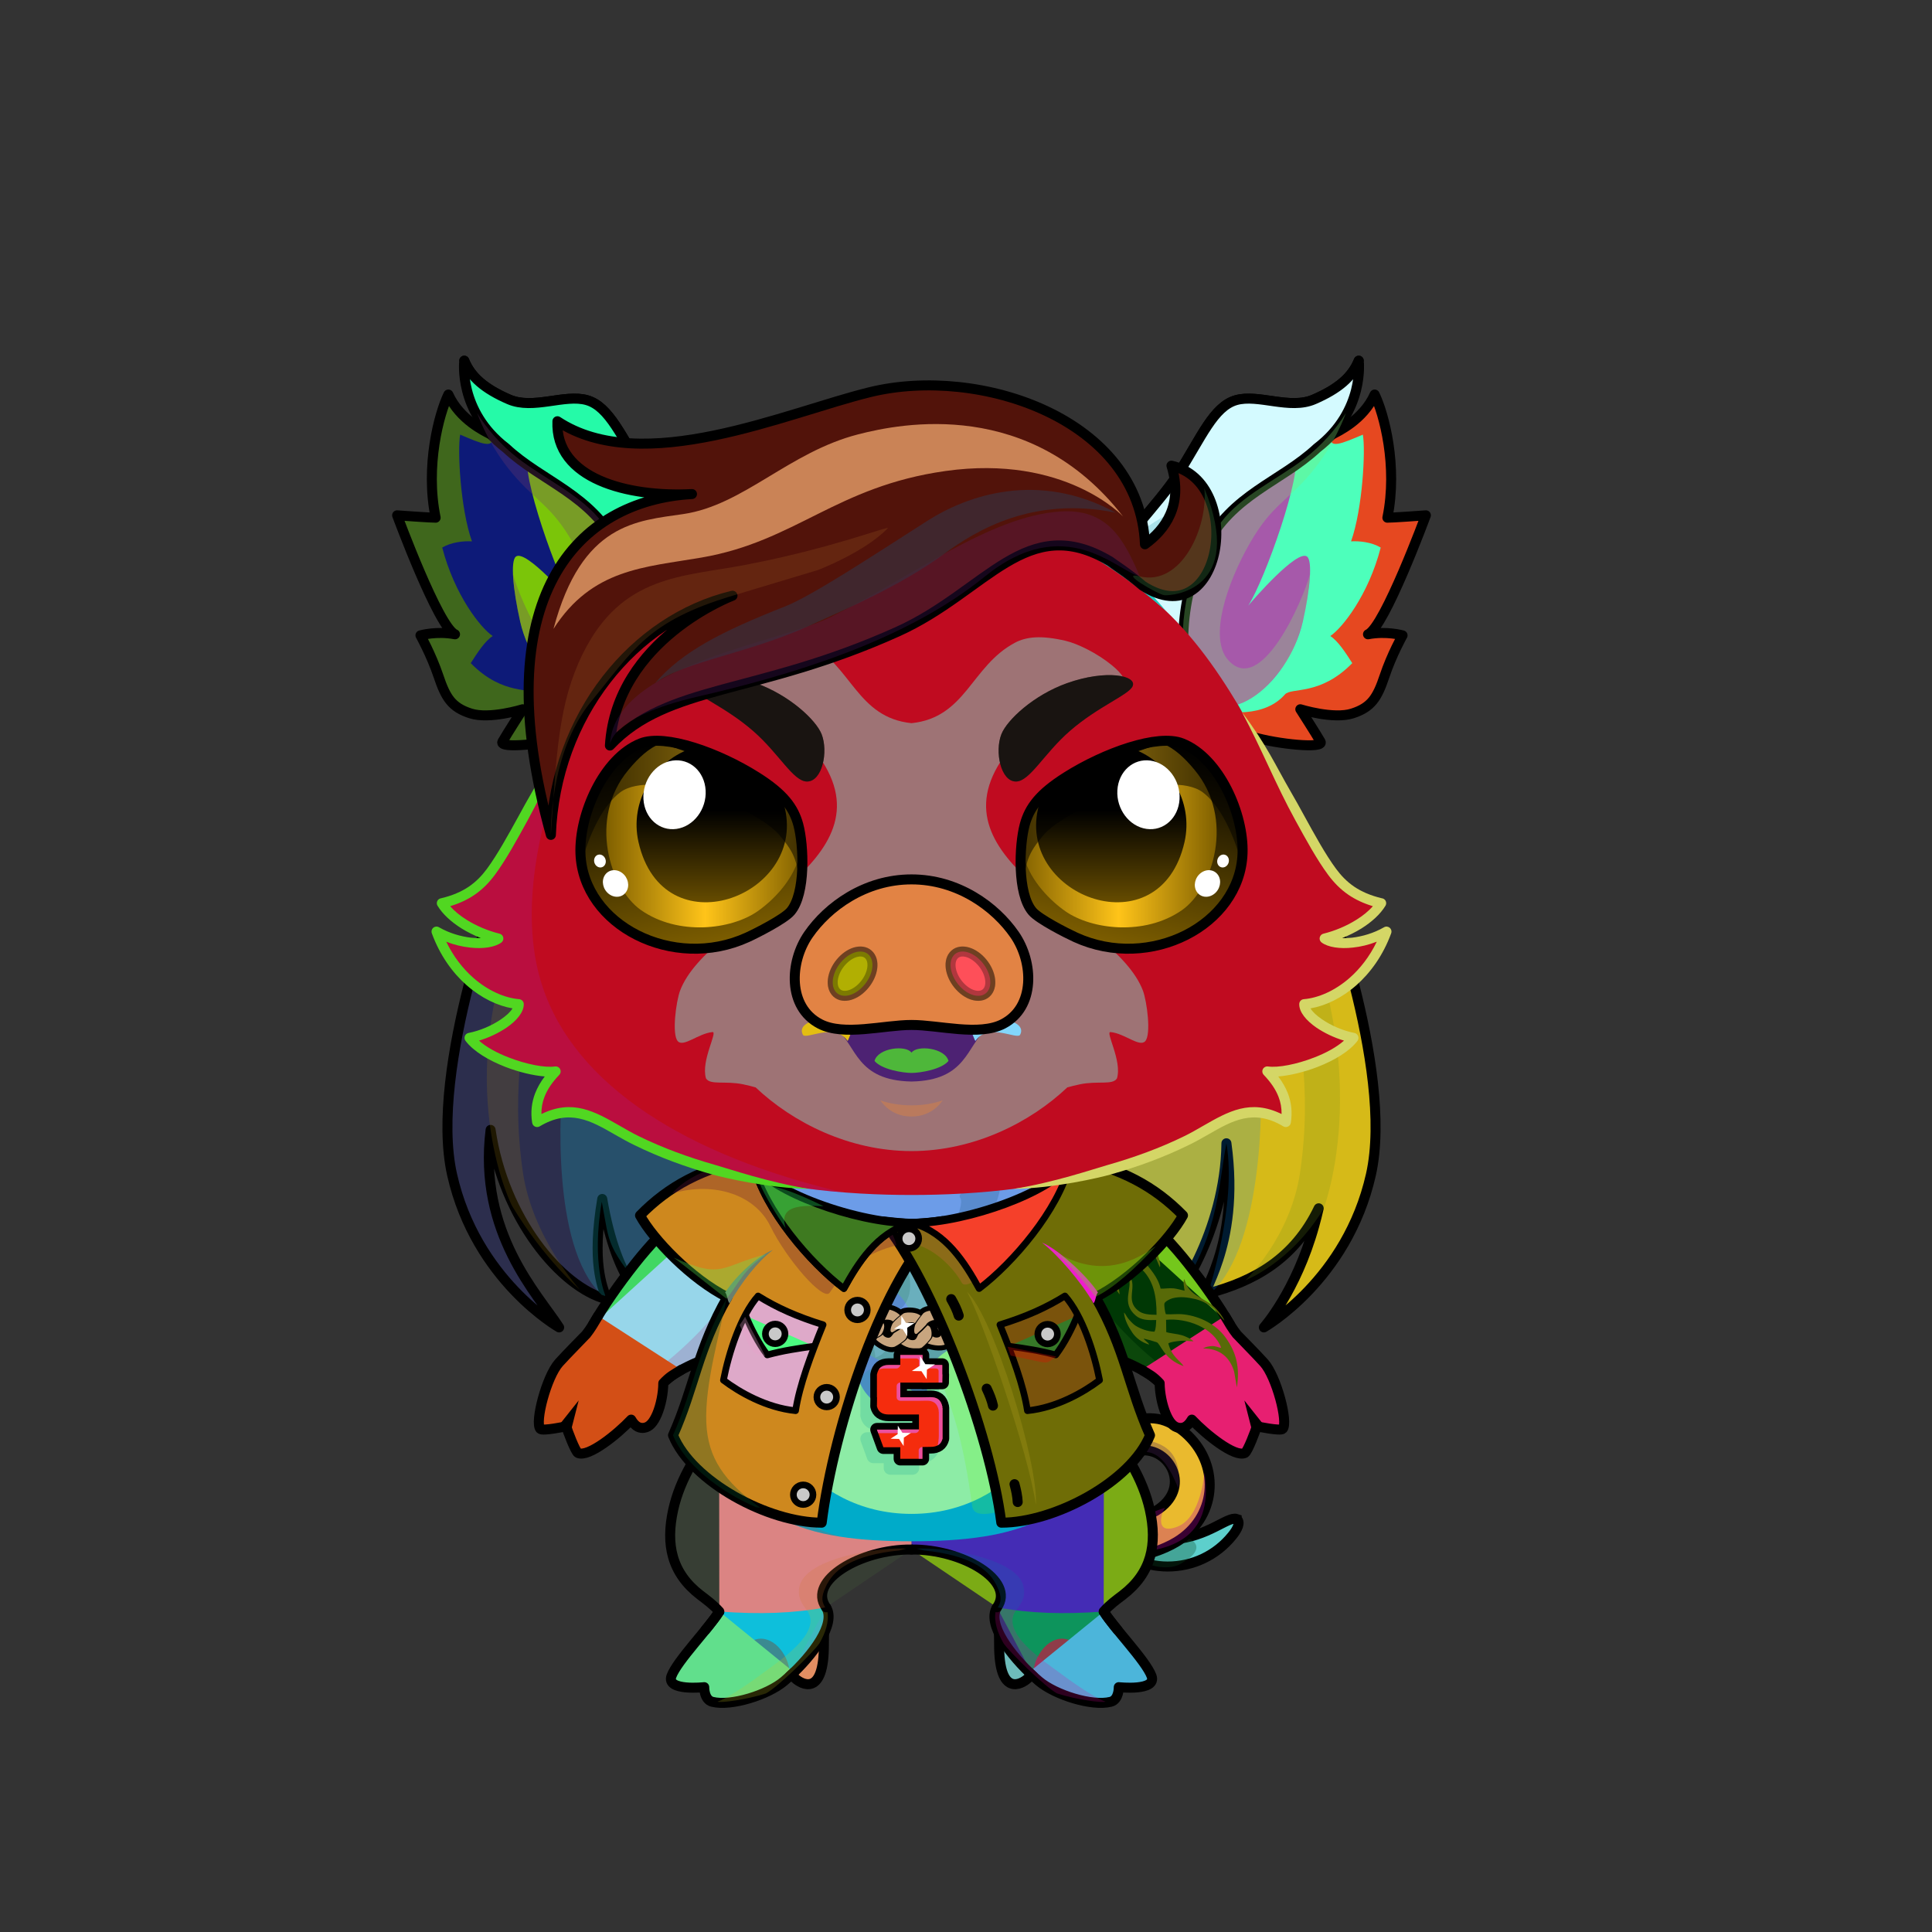 <svg xmlns="http://www.w3.org/2000/svg" xmlns:xlink="http://www.w3.org/1999/xlink" style="shape-rendering:geometricPrecision; text-rendering:geometricPrecision; image-rendering:optimizeQuality; fill-rule:evenodd; clip-rule:evenodd" version="1.1" viewBox="0 0 29000 29000" xml:space="preserve"><rect x="0" y="0" width="29000" height="29000" fill="#333333" stroke="none"/><defs><style type="text/css">.NecklaceThug-Mediumfil84new {fill:black}
.NecklaceThug-Mediumfil14new {fill:black;fill-opacity:0.2}
.NecklaceThug-Mediumfil360new {fill:black;fill-rule:nonzero;fill-opacity:0.2}
.NecklaceThug-Mediumfil361new {fill:url(#NecklaceThug-Mediumid694new);fill-rule:nonzero}
.NecklaceThug-Mediumfil362new {fill:url(#NecklaceThug-Mediumid64new)}
.NecklaceThug-Mediumfil363new {fill:#FF9999;fill-opacity:0.2}
.NecklaceThug-Mediumfil3new {fill:black;fill-opacity:0.302}
.NecklaceThug-Mediumfil364new {fill:url(#NecklaceThug-Mediumid141new)}
.NecklaceThug-Mediumfil365new {fill:#612424}
.NecklaceThug-Mediumfil367new {fill:url(#NecklaceThug-Mediumid668new);fill-rule:nonzero}
.NecklaceThug-Mediumfil368new {fill:#FFFFCC;fill-rule:nonzero;fill-opacity:0.6}
.NecklaceThug-Mediumfil83new {fill:white}
.NecklaceThug-Mediumfil223new {fill:black;fill-rule:nonzero}
.NecklaceThug-Mediumstr0new {stroke:black;stroke-width:150;stroke-linecap:round;stroke-linejoin:round}
.NecklaceThug-Mediumfil33new {fill:none}
.NecklaceThug-Mediumstr3new {stroke:black;stroke-width:100;stroke-linecap:round;stroke-linejoin:round}
.NecklaceThug-Mediumfil366new {fill:#C9C9C9}
.NecklaceThug-Mediumstr4new {stroke:black;stroke-width:100}
.NecklaceThug-Mediumfil47new {fill:none;fill-rule:nonzero}
.NecklaceThug-Mediumstr9new {stroke:black;stroke-width:200;stroke-linecap:round;stroke-linejoin:round}
.HairBack-Pig2fil10 {fill:black;fill-opacity:0.2}
.HairBack-Pig2fil22 {fill:url(#HairBack-Pig2id7)}
.HairBack-Pig2str0 {stroke:black;stroke-width:150;stroke-linecap:round;stroke-linejoin:round}
.HairBack-Pig2fil23 {fill:url(#HairBack-Pig2id157)}
.Tail-Pig2fil26 {fill:black;fill-opacity:0.302}
.Tail-Pig2fil25 {fill:url(#Tail-Pig2id197)}
.Tail-Pig2str1 {stroke:black;stroke-width:150}
.Tail-Pig2fil27 {fill:url(#Tail-Pig2id96)}
.RightFoot-Pig0fil37 {fill:#757575}
.RightFoot-Pig0fil38 {fill:#332822}
.RightFoot-Pig0fil39 {fill:url(#RightFoot-Pig0id227)}
.RightFoot-Pig0fil40 {fill:black}
.RightFoot-Pig0fil10 {fill:black;fill-opacity:0.2}
.RightFoot-Pig0fil0 {fill:none}
.RightFoot-Pig0str2 {stroke:black;stroke-width:150;stroke-linecap:round;stroke-linejoin:round}
.RightLeg-Pig0fil52 {fill:url(#RightLeg-Pig0id37)}
.RightLeg-Pig0fil10 {fill:black;fill-opacity:0.2}
.RightLeg-Pig0fil0 {fill:none}
.RightLeg-Pig0str2 {stroke:black;stroke-width:150;stroke-linecap:round;stroke-linejoin:round}
.LeftFoot-Pig0fil37 {fill:#757575}
.LeftFoot-Pig0fil38 {fill:#332822}
.LeftFoot-Pig0fil57 {fill:url(#LeftFoot-Pig0id220)}
.LeftFoot-Pig0fil40 {fill:black}
.LeftFoot-Pig0fil10 {fill:black;fill-opacity:0.2}
.LeftFoot-Pig0fil0 {fill:none}
.LeftFoot-Pig0str2 {stroke:black;stroke-width:150;stroke-linecap:round;stroke-linejoin:round}
.LeftLeg-Pig0fil62 {fill:url(#LeftLeg-Pig0id49)}
.LeftLeg-Pig0fil10 {fill:black;fill-opacity:0.2}
.LeftLeg-Pig0fil0 {fill:none}
.LeftLeg-Pig0str2 {stroke:black;stroke-width:150;stroke-linecap:round;stroke-linejoin:round}
.RightHand-Pig0fil68 {fill:url(#RightHand-Pig0id57)}
.RightHand-Pig0fil10 {fill:black;fill-opacity:0.2}
.RightHand-Pig0fil0 {fill:none}
.RightHand-Pig0str0 {stroke:black;stroke-width:150;stroke-linecap:round;stroke-linejoin:round}
.RightPaw-Pig0fil74 {fill:url(#RightPaw-Pig0id25)}
.RightPaw-Pig0fil10 {fill:black;fill-opacity:0.2}
.RightPaw-Pig0fil75 {fill:url(#RightPaw-Pig0id217)}
.RightPaw-Pig0fil40 {fill:black}
.RightPaw-Pig0fil0 {fill:none}
.RightPaw-Pig0str2 {stroke:black;stroke-width:150;stroke-linecap:round;stroke-linejoin:round}
.LeftHand-Pig0fil79 {fill:url(#LeftHand-Pig0id22)}
.LeftHand-Pig0fil10 {fill:black;fill-opacity:0.2}
.LeftHand-Pig0fil0 {fill:none}
.LeftHand-Pig0str0 {stroke:black;stroke-width:150;stroke-linecap:round;stroke-linejoin:round}
.Body-Pig4fil83 {fill:url(#Body-Pig4id42)}
.Body-Pig4fil89 {fill:url(#Body-Pig4id152)}
.Body-Pig4fil10 {fill:black;fill-opacity:0.2}
.Body-Pig4fil84 {fill:black;fill-rule:nonzero}
.Body-Pig4fil90 {fill:url(#Body-Pig4id34)}
.Body-Pig4fil30 {fill:black;fill-rule:nonzero}
.LeftPaw-Pig0fil91 {fill:url(#LeftPaw-Pig0id70)}
.LeftPaw-Pig0fil10 {fill:black;fill-opacity:0.2}
.LeftPaw-Pig0fil92 {fill:url(#LeftPaw-Pig0id209)}
.LeftPaw-Pig0fil40 {fill:black}
.LeftPaw-Pig0fil0 {fill:none}
.LeftPaw-Pig0str2 {stroke:black;stroke-width:150;stroke-linecap:round;stroke-linejoin:round}
.Ears-Pig8fil140 {fill:url(#Ears-Pig8id12)}
.Ears-Pig8fil141 {fill:url(#Ears-Pig8id55)}
.Ears-Pig8fil10 {fill:black;fill-opacity:0.2}
.Ears-Pig8fil26 {fill:black;fill-opacity:0.302}
.Ears-Pig8fil144 {fill:url(#Ears-Pig8id99)}
.Ears-Pig8fil145 {fill:url(#Ears-Pig8id82)}
.Ears-Pig8fil139 {fill:url(#Ears-Pig8id3)}
.Ears-Pig8str0 {stroke:black;stroke-width:150;stroke-linecap:round;stroke-linejoin:round}
.Ears-Pig8fil142 {fill:url(#Ears-Pig8id4)}
.Ears-Pig8fil143 {fill:url(#Ears-Pig8id79)}
.Ears-Pig8fil146 {fill:url(#Ears-Pig8id119)}
.Head-Pig7fil167 {fill:url(#Head-Pig7id173)}
.Head-Pig7fil10 {fill:black;fill-opacity:0.2}
.Head-Pig7fil84 {fill:black;fill-rule:nonzero}
.Head-Pig7fil168 {fill:url(#Head-Pig7id30)}
.Mouth-Pig3fil169 {fill:black}
.Mouth-Pig3fil171 {fill:#FF9999}
.Mouth-Pig3fil170 {fill:black;fill-rule:nonzero;fill-opacity:0.302}
.EyesClosed-Pig9fil38 {fill:#332822}
.EyesClosed-Pig9fil148 {fill:black;fill-opacity:0.502}
.EyesClosed-Pig9fil84 {fill:black;fill-rule:nonzero}
.Eyes-Pig9fil226 {fill:url(#Eyes-Pig9id148)}
.Eyes-Pig9fil227 {fill:url(#Eyes-Pig9id10)}
.Eyes-Pig9fil228 {fill:url(#Eyes-Pig9id45)}
.Eyes-Pig9fil148 {fill:black;fill-opacity:0.502}
.Eyes-Pig9fil173 {fill:white}
.Eyes-Pig9fil229 {fill:url(#Eyes-Pig9id161)}
.Eyes-Pig9fil230 {fill:url(#Eyes-Pig9id64)}
.Eyes-Pig9fil231 {fill:url(#Eyes-Pig9id76)}
.Eyes-Pig9fil0 {fill:none}
.Eyes-Pig9str0 {stroke:black;stroke-width:150;stroke-linecap:round;stroke-linejoin:round}
.Moustache-Pig0fil0 {fill:none}
.Nose-Pig1fil238 {fill:url(#Nose-Pig1id180)}
.Nose-Pig1str0 {stroke:black;stroke-width:150;stroke-linecap:round;stroke-linejoin:round}
.Nose-Pig1fil26 {fill:black;fill-opacity:0.302}
.Nose-Pig1str3 {stroke:black;stroke-width:150;stroke-linecap:round;stroke-linejoin:round;stroke-opacity:0.302}
.Nose-Pig1fil237 {fill:none}
.Hair-Pig2fil10 {fill:black;fill-opacity:0.2}
.Hair-Pig2fil246 {fill:#63301b;fill-opacity:0.702}
.Hair-Pig2fil247 {fill:url(#Hair-Pig2id39)}
.Hair-Pig2str0 {stroke:black;stroke-width:150;stroke-linecap:round;stroke-linejoin:round}
</style><linearGradient gradientUnits="objectBoundingBox" id="NecklaceThug-Mediumid694new" x1="0%" x2="100%" y1="50%" y2="50%">
   <stop offset="0" style="stop-opacity:1; stop-color:#CC9933"/>
   <stop offset="0.388" style="stop-opacity:1; stop-color:#BF9900"/>
   <stop offset="0.471" style="stop-opacity:1; stop-color:#FFEE8C"/>
   <stop offset="0.561" style="stop-opacity:1; stop-color:#E6B12C"/>
   <stop offset="1" style="stop-opacity:1; stop-color:#FFCC00"/>
  </linearGradient><linearGradient gradientUnits="userSpaceOnUse" id="NecklaceThug-Mediumid64new" x1="10125.1" x2="13626.7" y1="21873.7" y2="18372.1">
   <stop offset="0" style="stop-opacity:1; stop-color:#451C1C"/>
   <stop offset="0.388" style="stop-opacity:1; stop-color:#562123"/>
   <stop offset="1" style="stop-opacity:1; stop-color:#852E31"/>
  </linearGradient><linearGradient gradientUnits="userSpaceOnUse" id="NecklaceThug-Mediumid141new" x1="13763.9" x2="17251.7" xlink:href="#NecklaceThug-Mediumid64new" y1="21866.8" y2="18379">
  </linearGradient><linearGradient gradientUnits="objectBoundingBox" id="NecklaceThug-Mediumid668new" x1="0%" x2="104.829%" y1="63.671%" y2="36.329%">
   <stop offset="0" style="stop-opacity:1; stop-color:#A87000"/>
   <stop offset="0.451" style="stop-opacity:1; stop-color:#FFDF61"/>
   <stop offset="0.671" style="stop-opacity:1; stop-color:#FFFBE3"/>
   <stop offset="0.871" style="stop-opacity:1; stop-color:#FCCE41"/>
   <stop offset="1" style="stop-opacity:1; stop-color:#BF9900"/>
  </linearGradient><linearGradient gradientUnits="userSpaceOnUse" id="HairBack-Pig2id7" x1="17165.3" x2="17165.3" y1="19960.9" y2="12270.8">
   <stop offset="0" style="stop-opacity:1; stop-color:#4a1e0d"/>
   <stop offset="1" style="stop-opacity:1; stop-color:#63301b"/>
  </linearGradient><linearGradient gradientUnits="userSpaceOnUse" id="HairBack-Pig2id157" x1="10198.6" x2="10198.6" xlink:href="#HairBack-Pig2id7" y1="19960.9" y2="12270.8">
  </linearGradient><linearGradient gradientUnits="userSpaceOnUse" id="Tail-Pig2id197" x1="17344.8" x2="17524.4" xlink:href="#Tail-Pig2id94" y1="23500.4" y2="22540.2">
  </linearGradient><linearGradient gradientUnits="userSpaceOnUse" id="Tail-Pig2id96" x1="16430.9" x2="18027.3" xlink:href="#Tail-Pig2id94" y1="22909.3" y2="21761">
  </linearGradient><linearGradient gradientUnits="objectBoundingBox" id="RightFoot-Pig0id227" x1="50%" x2="50%" xlink:href="#RightFoot-Pig0id0" y1="100%" y2="0%">
  </linearGradient><linearGradient gradientUnits="objectBoundingBox" id="RightLeg-Pig0id37" x1="50%" x2="50%" xlink:href="#RightLeg-Pig0id2" y1="100%" y2="0%">
  </linearGradient><linearGradient gradientUnits="objectBoundingBox" id="LeftFoot-Pig0id220" x1="50%" x2="50%" xlink:href="#LeftFoot-Pig0id0" y1="100%" y2="0%">
  </linearGradient><linearGradient gradientUnits="objectBoundingBox" id="LeftLeg-Pig0id49" x1="50%" x2="50%" xlink:href="#LeftLeg-Pig0id2" y1="100%" y2="0%">
  </linearGradient><linearGradient gradientUnits="objectBoundingBox" id="RightHand-Pig0id57" x1="30.124%" x2="69.876%" xlink:href="#RightHand-Pig0id22" y1="2.322%" y2="97.678%">
  </linearGradient><linearGradient gradientUnits="objectBoundingBox" id="RightPaw-Pig0id25" x1="81.883%" x2="18.117%" y1="89.198%" y2="10.802%">
   <stop offset="0" style="stop-opacity:1; stop-color:#2f3236"/>
   <stop offset="0.62" style="stop-opacity:1; stop-color:#55585c"/>
   <stop offset="1" style="stop-opacity:1; stop-color:#55585c"/>
  </linearGradient><linearGradient gradientUnits="objectBoundingBox" id="RightPaw-Pig0id217" x1="50%" x2="50%" xlink:href="#RightPaw-Pig0id0" y1="100%" y2="0%">
  </linearGradient><linearGradient gradientUnits="objectBoundingBox" id="LeftHand-Pig0id22" x1="69.876%" x2="30.124%" y1="2.322%" y2="97.678%">
   <stop offset="0" style="stop-opacity:1; stop-color:#2f3236"/>
   <stop offset="0.02" style="stop-opacity:1; stop-color:#2f3236"/>
   <stop offset="0.922" style="stop-opacity:1; stop-color:#55585c"/>
   <stop offset="1" style="stop-opacity:1; stop-color:#55585c"/>
  </linearGradient><linearGradient gradientUnits="objectBoundingBox" id="Body-Pig4id42" x1="50%" x2="50%" y1="0%" y2="100%">
   <stop offset="0" style="stop-opacity:1; stop-color:#2f3236"/>
   <stop offset="0.031" style="stop-opacity:1; stop-color:#2f3236"/>
   <stop offset="0.529" style="stop-opacity:1; stop-color:#55585c"/>
   <stop offset="1" style="stop-opacity:1; stop-color:#757575"/>
  </linearGradient><linearGradient gradientUnits="userSpaceOnUse" id="Body-Pig4id152" x1="13681.9" x2="13681.9" y1="22723.6" y2="18830">
   <stop offset="0" style="stop-opacity:1; stop-color:#fff5f1"/>
   <stop offset="0.459" style="stop-opacity:1; stop-color:#fff5f1"/>
   <stop offset="1" style="stop-opacity:1; stop-color:#f2e1da"/>
  </linearGradient><linearGradient gradientUnits="userSpaceOnUse" id="Body-Pig4id34" x1="11590.1" x2="15612" y1="17325.8" y2="20771.3">
   <stop offset="0" style="stop-opacity:1; stop-color:#332822"/>
   <stop offset="0.169" style="stop-opacity:1; stop-color:#332822"/>
   <stop offset="1" style="stop-opacity:1; stop-color:#55585c"/>
  </linearGradient><linearGradient gradientUnits="objectBoundingBox" id="LeftPaw-Pig0id70" x1="18.117%" x2="81.883%" xlink:href="#LeftPaw-Pig0id25" y1="89.198%" y2="10.802%">
  </linearGradient><linearGradient gradientUnits="objectBoundingBox" id="LeftPaw-Pig0id209" x1="50%" x2="50%" xlink:href="#LeftPaw-Pig0id0" y1="100%" y2="0%">
  </linearGradient><linearGradient gradientUnits="userSpaceOnUse" id="Ears-Pig8id12" x1="18529.9" x2="19912.2" xlink:href="#Ears-Pig8id5" y1="10369.5" y2="6115.26">
  </linearGradient><linearGradient gradientUnits="userSpaceOnUse" id="Ears-Pig8id55" x1="18019.8" x2="19393.5" xlink:href="#Ears-Pig8id0" y1="10169.6" y2="7223.47">
  </linearGradient><linearGradient gradientUnits="userSpaceOnUse" id="Ears-Pig8id99" x1="8801.51" x2="7484.15" xlink:href="#Ears-Pig8id5" y1="10390.7" y2="6094.13">
  </linearGradient><linearGradient gradientUnits="userSpaceOnUse" id="Ears-Pig8id82" x1="9312.77" x2="8001.72" xlink:href="#Ears-Pig8id0" y1="10186.2" y2="7206.82">
  </linearGradient><linearGradient gradientUnits="userSpaceOnUse" id="Ears-Pig8id3" x1="18922.8" x2="18922.8" y1="11187.2" y2="5413.87">
   <stop offset="0" style="stop-opacity:1; stop-color:#2f3236"/>
   <stop offset="0.388" style="stop-opacity:1; stop-color:#55585c"/>
   <stop offset="1" style="stop-opacity:1; stop-color:#757575"/>
  </linearGradient><linearGradient gradientUnits="userSpaceOnUse" id="Ears-Pig8id4" x1="18422.2" x2="18422.2" y1="11201" y2="5413.86">
   <stop offset="0" style="stop-opacity:1; stop-color:#55585c"/>
   <stop offset="1" style="stop-opacity:1; stop-color:#332822"/>
  </linearGradient><linearGradient gradientUnits="userSpaceOnUse" id="Ears-Pig8id79" x1="8441.13" x2="8441.13" xlink:href="#Ears-Pig8id3" y1="11187.2" y2="5413.87">
  </linearGradient><linearGradient gradientUnits="userSpaceOnUse" id="Ears-Pig8id119" x1="8941.69" x2="8941.69" xlink:href="#Ears-Pig8id4" y1="11201" y2="5413.86">
  </linearGradient><linearGradient gradientUnits="userSpaceOnUse" id="Head-Pig7id173" x1="13681.9" x2="13681.9" xlink:href="#Head-Pig7id42" y1="17936.7" y2="7493.22">
  </linearGradient><linearGradient gradientUnits="userSpaceOnUse" id="Head-Pig7id30" x1="13681.9" x2="13681.9" y1="9565.57" y2="17278">
   <stop offset="0" style="stop-opacity:1; stop-color:#fff5f1"/>
   <stop offset="0.659" style="stop-opacity:1; stop-color:#fff5f1"/>
   <stop offset="1" style="stop-opacity:1; stop-color:#f2e1da"/>
  </linearGradient><linearGradient gradientUnits="userSpaceOnUse" id="Eyes-Pig9id148" x1="16641" x2="17334.4" y1="14255.9" y2="11076.2">
   <stop offset="0" style="stop-opacity:1; stop-color:#806000"/>
   <stop offset="1" style="stop-opacity:1; stop-color:black"/>
  </linearGradient><linearGradient gradientUnits="userSpaceOnUse" id="Eyes-Pig9id10" x1="15305.7" x2="18262.7" y1="12539.6" y2="12539.6">
   <stop offset="0" style="stop-opacity:1; stop-color:#806000"/>
   <stop offset="0.502" style="stop-opacity:1; stop-color:#ffc419"/>
   <stop offset="1" style="stop-opacity:1; stop-color:#806000"/>
  </linearGradient><linearGradient gradientUnits="userSpaceOnUse" id="Eyes-Pig9id45" x1="16680.3" x2="16680.3" y1="11243.5" y2="13543.4">
   <stop offset="0" style="stop-opacity:1; stop-color:black"/>
   <stop offset="0.4" style="stop-opacity:1; stop-color:black"/>
   <stop offset="1" style="stop-opacity:1; stop-color:#664c00"/>
  </linearGradient><linearGradient gradientUnits="userSpaceOnUse" id="Eyes-Pig9id161" x1="10722.8" x2="10029.5" xlink:href="#Eyes-Pig9id148" y1="14255.9" y2="11076.2">
  </linearGradient><linearGradient gradientUnits="userSpaceOnUse" id="Eyes-Pig9id64" x1="9101.23" x2="12058.2" xlink:href="#Eyes-Pig9id10" y1="12539.6" y2="12539.6">
  </linearGradient><linearGradient gradientUnits="userSpaceOnUse" id="Eyes-Pig9id76" x1="10683.6" x2="10683.6" xlink:href="#Eyes-Pig9id45" y1="11243.5" y2="13543.4">
  </linearGradient><linearGradient gradientUnits="userSpaceOnUse" id="Nose-Pig1id180" x1="13681.9" x2="13681.9" xlink:href="#Nose-Pig1id151" y1="13199.9" y2="15456.7">
  </linearGradient><linearGradient gradientUnits="userSpaceOnUse" id="Hair-Pig2id39" x1="7934.84" x2="18257.5" xlink:href="#Hair-Pig2id7" y1="9158.05" y2="9158.05">
  </linearGradient><linearGradient gradientUnits="userSpaceOnUse" id="Tail-Pig2id94" x1="13432.5" x2="17737.9" y1="23392.7" y2="23392.7">
   <stop offset="0" style="stop-opacity:1; stop-color:#2f3236"/>
   <stop offset="1" style="stop-opacity:1; stop-color:#757575"/>
  </linearGradient><linearGradient gradientUnits="userSpaceOnUse" id="RightFoot-Pig0id0" x1="16257.8" x2="16257.8" y1="21560.3" y2="23683.4">
   <stop offset="0" style="stop-opacity:1; stop-color:#332822"/>
   <stop offset="1" style="stop-opacity:1; stop-color:#594c45"/>
  </linearGradient><linearGradient gradientUnits="userSpaceOnUse" id="RightLeg-Pig0id2" x1="11782.6" x2="11782.6" y1="24212.9" y2="21311.8">
   <stop offset="0" style="stop-opacity:1; stop-color:#757575"/>
   <stop offset="0.388" style="stop-opacity:1; stop-color:#757575"/>
   <stop offset="1" style="stop-opacity:1; stop-color:#55585c"/>
  </linearGradient><linearGradient gradientUnits="userSpaceOnUse" id="LeftFoot-Pig0id0" x1="16257.8" x2="16257.8" y1="21560.3" y2="23683.4">
   <stop offset="0" style="stop-opacity:1; stop-color:#332822"/>
   <stop offset="1" style="stop-opacity:1; stop-color:#594c45"/>
  </linearGradient><linearGradient gradientUnits="userSpaceOnUse" id="LeftLeg-Pig0id2" x1="11782.6" x2="11782.6" y1="24212.9" y2="21311.8">
   <stop offset="0" style="stop-opacity:1; stop-color:#757575"/>
   <stop offset="0.388" style="stop-opacity:1; stop-color:#757575"/>
   <stop offset="1" style="stop-opacity:1; stop-color:#55585c"/>
  </linearGradient><linearGradient gradientUnits="objectBoundingBox" id="RightHand-Pig0id22" x1="69.876%" x2="30.124%" y1="2.322%" y2="97.678%">
   <stop offset="0" style="stop-opacity:1; stop-color:#2f3236"/>
   <stop offset="0.02" style="stop-opacity:1; stop-color:#2f3236"/>
   <stop offset="0.922" style="stop-opacity:1; stop-color:#55585c"/>
   <stop offset="1" style="stop-opacity:1; stop-color:#55585c"/>
  </linearGradient><linearGradient gradientUnits="userSpaceOnUse" id="RightPaw-Pig0id0" x1="16257.8" x2="16257.8" y1="21560.3" y2="23683.4">
   <stop offset="0" style="stop-opacity:1; stop-color:#332822"/>
   <stop offset="1" style="stop-opacity:1; stop-color:#594c45"/>
  </linearGradient><linearGradient gradientUnits="objectBoundingBox" id="LeftPaw-Pig0id25" x1="81.883%" x2="18.117%" y1="89.198%" y2="10.802%">
   <stop offset="0" style="stop-opacity:1; stop-color:#2f3236"/>
   <stop offset="0.62" style="stop-opacity:1; stop-color:#55585c"/>
   <stop offset="1" style="stop-opacity:1; stop-color:#55585c"/>
  </linearGradient><linearGradient gradientUnits="userSpaceOnUse" id="LeftPaw-Pig0id0" x1="16257.8" x2="16257.8" y1="21560.3" y2="23683.4">
   <stop offset="0" style="stop-opacity:1; stop-color:#332822"/>
   <stop offset="1" style="stop-opacity:1; stop-color:#594c45"/>
  </linearGradient><linearGradient gradientUnits="userSpaceOnUse" id="Ears-Pig8id5" x1="18537.4" x2="18537.4" y1="11625" y2="5118.17">
   <stop offset="0" style="stop-opacity:1; stop-color:#332822"/>
   <stop offset="1" style="stop-opacity:1; stop-color:#55585c"/>
  </linearGradient><linearGradient gradientUnits="userSpaceOnUse" id="Ears-Pig8id0" x1="16257.8" x2="16257.8" y1="21560.3" y2="23683.4">
   <stop offset="0" style="stop-opacity:1; stop-color:#332822"/>
   <stop offset="1" style="stop-opacity:1; stop-color:#594c45"/>
  </linearGradient><linearGradient gradientUnits="objectBoundingBox" id="Head-Pig7id42" x1="50%" x2="50%" y1="0%" y2="100%">
   <stop offset="0" style="stop-opacity:1; stop-color:#2f3236"/>
   <stop offset="0.031" style="stop-opacity:1; stop-color:#2f3236"/>
   <stop offset="0.529" style="stop-opacity:1; stop-color:#55585c"/>
   <stop offset="1" style="stop-opacity:1; stop-color:#757575"/>
  </linearGradient><linearGradient gradientUnits="userSpaceOnUse" id="Nose-Pig1id151" x1="13681.9" x2="13681.9" y1="13554.2" y2="15469.2">
   <stop offset="0" style="stop-opacity:1; stop-color:#FFCCCC"/>
   <stop offset="1" style="stop-opacity:1; stop-color:#DB9092"/>
  </linearGradient><linearGradient gradientUnits="userSpaceOnUse" id="Hair-Pig2id7" x1="17165.3" x2="17165.3" y1="19960.9" y2="12270.8">
   <stop offset="0" style="stop-opacity:1; stop-color:#4a1e0d"/>
   <stop offset="1" style="stop-opacity:1; stop-color:#63301b"/>
  </linearGradient></defs><g id="HairBack-Pig2">
 <animateTransform additive="sum" attributeName="transform" dur="10" repeatCount="indefinite" type="translate" values="0;0 200;0;0 200;0;0 200;0;0 200;0"/>
  <g id="_2991486215600">
   <path class="HairBack-Pig2fil22 HairBack-Pig2str0" d="M19794 18137c-364,761 -976,1098 -1662,1277 -177,46 499,-649 277,-2253 -14,1318 -776,2455 -970,2495 -2271,477 -3726,500 -3745,-708 -16,-987 -10,-755 -10,-6503 2879,-406 5213,-71 6125,671 0,0 1126,2928 769,4516 -358,1587 -1607,2293 -1607,2293 0,0 483,-540 756,-1524 25,-89 47,-177 67,-264z" style="fill:#d6ba18"/>
   <path class="HairBack-Pig2fil10" d="M19863 18151c0,11 684,-1732 -205,-4105 -564,-1505 -496,-698 -371,94 196,1238 418,2152 228,3456 -143,979 -820,1621 -820,1621 0,0 682,-263 1168,-1066z" style="fill:#6d8f1a"/>
   <path class="HairBack-Pig2fil10" d="M18914 16208c37,296 51,2469 -726,3190 -67,22 -56,16 -56,16 0,0 438,-1323 277,-2253 -130,673 -120,1506 -853,2411 -733,905 -2187,-2129 -2187,-2129 0,0 2752,-2112 3545,-1235z" style="fill:#028bf0"/>
  </g>
  <g id="_2991486213936">
   <path class="HairBack-Pig2fil23 HairBack-Pig2str0" d="M7364 16960c194,1328 1055,2363 1742,2542 -67,-202 -227,-545 -66,-1505 226,1323 691,1619 885,1659 2271,477 3726,500 3745,-708 16,-987 10,-755 10,-6503 -2880,-406 -5214,-71 -6125,671 0,0 -1126,2928 -769,4516 357,1587 1607,2293 1607,2293 -312,-489 -1221,-1415 -1029,-2965z" style="fill:#2c2e4d"/>
   <path class="HairBack-Pig2fil10" d="M7692 18111c0,11 -875,-1692 14,-4065 564,-1505 496,-698 370,94 -195,1238 -417,2152 -227,3456 143,979 855,1763 855,1763 0,0 -527,-445 -1012,-1248z" style="fill:#9d790e"/>
   <path class="HairBack-Pig2fil10" d="M8450 16208c-37,296 -194,2508 583,3229 67,22 56,16 56,16 0,0 -217,-484 -56,-1414 129,674 42,628 775,1533 733,905 2187,-2129 2187,-2129 0,0 -2752,-2112 -3545,-1235z" style="fill:#17d8e1"/>
  </g>
 </g><g id="Tail-Pig2">
  <path class="Tail-Pig2fil25 Tail-Pig2str1" d="M18563 22800c62,50 15,150 -66,250 -238,296 -591,465 -973,464 -339,-1 -743,-145 -1179,-588 -91,-93 -89,-241 3,-332 93,-91 241,-89 332,3 350,356 678,527 927,510 524,-37 824,-352 956,-307z" style="fill:#5dcfcc"/>
  <path class="Tail-Pig2fil26" d="M17904 23127c180,153 -147,324 -147,324 -203,153 -532,25 -532,25 11,-120 145,-184 291,-260 143,-75 299,-165 388,-89z" style="fill:#0d4721"/>
  <path class="Tail-Pig2fil27 Tail-Pig2str1" d="M16873 22777c154,-20 331,-10 476,-97 556,-338 203,-961 -228,-906 -58,8 -112,33 -155,77 -113,116 -169,220 -188,306 -18,80 -4,135 19,160 88,95 82,244 -14,332 -95,88 -244,81 -332,-14 -111,-121 -188,-329 -133,-577 36,-164 129,-348 311,-534 197,-202 597,-294 858,-197 125,46 245,121 348,222 488,476 418,1234 -173,1594 -203,124 -488,211 -701,238 -569,27 -755,-519 -88,-604z" style="fill:#eaba2e"/>
  <path class="Tail-Pig2fil26" d="M18079 22100c0,0 -46,679 -406,816 -360,138 -229,-238 -189,-274 40,-36 -266,92 -266,92 0,0 -446,621 -111,569 335,-51 1138,-135 972,-1203z" style="fill:#bd02a5"/>
  <path class="Tail-Pig2fil26" d="M17028 21372c-197,84 -190,187 39,222 323,48 688,117 623,755 -159,-394 -399,-838 -950,-319 0,0 -354,-187 -275,-364 80,-176 476,-332 563,-294z" style="fill:#4c265d"/>
 </g><g id="RightFoot-Pig0">
  <path class="RightFoot-Pig0fil37" d="M16559 24190c54,65 143,233 174,292 62,268 -152,365 -298,365 -143,0 -686,-98 -894,289 -330,-192 -541,-572 -540,-565 -22,-43 -41,-85 -54,-126 -58,-176 -10,-247 31,-317 480,-107 1078,-83 1581,62z" style="fill:#0d945c"/>
  <path class="RightFoot-Pig0fil38" d="M15011 24496c-3,101 -14,73 -14,176 -5,821 346,600 430,523 12,-11 59,-71 57,-73 -109,-146 -274,-300 -473,-626z" style="fill:#e9b6aa"/>
  <path class="RightFoot-Pig0fil0 RightFoot-Pig0str2" d="M14995 24537c1,45 2,90 2,135 -5,821 346,600 430,523 4,-4 19,-23 37,-48" style="fill:#6ebcbb"/>
  <path class="RightFoot-Pig0fil39" d="M16756 24466c0,0 -225,-105 -294,-5 -54,78 49,353 -47,353 -106,0 -310,-245 -509,-215 -288,43 -418,429 -384,506 35,82 343,409 763,435 419,26 490,-14 487,-39 -3,-24 42,-150 42,-150 0,0 458,-59 491,-95 100,-109 -467,-691 -549,-790z" style="fill:#8f3c49"/>
  <polygon class="RightFoot-Pig0fil40" points="16740,25393 16571,24994 16934,25330 "/>
  <path class="RightFoot-Pig0fil0 RightFoot-Pig0str2" d="M16567 24189c147,241 633,739 718,969 84,231 -492,167 -492,167 0,0 5,189 -122,220 -281,70 -831,-103 -1075,-309 -49,-41 -99,-87 -150,-135" style="fill:#4cb5da"/>
  <path class="RightFoot-Pig0fil0 RightFoot-Pig0str2" d="M16567 24189c45,73 121,170 208,277m-1262 697c-341,-311 -707,-789 -548,-1037" style="fill:#11406b"/>
  <path class="RightFoot-Pig0fil10" d="M15252 24171c-250,336 427,769 691,965 282,210 555,378 651,406 -45,23 -445,-31 -727,-123 -179,-96 -710,-617 -803,-752 -94,-163 -147,-331 -119,-480 10,-21 22,-40 33,-59 85,-7 193,-3 274,43z" style="fill:#e5039c"/>
 </g><g id="LeftFoot-Pig0">
  <path class="LeftFoot-Pig0fil37" d="M10805 24190c-54,65 -143,233 -174,292 -62,268 152,365 298,365 143,0 685,-98 894,289 330,-192 541,-572 540,-565 22,-43 40,-85 54,-126 58,-176 10,-247 -31,-317 -480,-107 -1078,-83 -1581,62z" style="fill:#0ebfdb"/>
  <path class="LeftFoot-Pig0fil38" d="M12353 24496c3,101 14,73 14,176 5,821 -346,600 -430,523 -12,-11 -59,-71 -57,-73 109,-146 274,-300 473,-626z" style="fill:#349b37"/>
  <path class="LeftFoot-Pig0fil0 LeftFoot-Pig0str2" d="M12369 24537c-1,45 -2,90 -2,135 5,821 -346,600 -430,523 -4,-4 -19,-23 -37,-48" style="fill:#e38e62"/>
  <path class="LeftFoot-Pig0fil57" d="M10608 24466c0,0 225,-105 294,-5 54,78 -49,353 47,353 106,0 309,-245 509,-215 288,43 418,429 384,506 -35,82 -343,409 -763,435 -419,26 -490,-14 -487,-39 3,-24 -42,-150 -42,-150 0,0 -458,-59 -491,-95 -101,-109 467,-691 549,-790z" style="fill:#3b8a91"/>
  <polygon class="LeftFoot-Pig0fil40" points="10624,25393 10793,24994 10430,25330 "/>
  <path class="LeftFoot-Pig0fil0 LeftFoot-Pig0str2" d="M10797 24189c-147,241 -633,739 -718,969 -85,231 492,167 492,167 0,0 -5,189 122,220 281,70 831,-103 1075,-309 49,-41 99,-87 150,-135" style="fill:#61df8c"/>
  <path class="LeftFoot-Pig0fil0 LeftFoot-Pig0str2" d="M10797 24189c-45,73 -121,170 -208,277m1262 697c341,-311 707,-789 548,-1037" style="fill:#1ab4e7"/>
  <path class="LeftFoot-Pig0fil10" d="M12112 24171c250,336 -428,769 -691,965 -282,210 -555,378 -651,406 45,23 444,-31 727,-123 179,-96 710,-617 803,-752 94,-163 147,-331 119,-480 -10,-21 -22,-40 -33,-59 -85,-7 -193,-3 -274,43z" style="fill:#d1c81f"/>
 </g><g id="RightLeg-Pig0">
  <path class="RightLeg-Pig0fil52" d="M16570 21416c0,0 1181,1189 570,2176 -128,221 -511,470 -581,598 -599,44 -1104,27 -1581,-62 45,-78 82,-155 -44,-376 -113,-198 -400,-446 -1252,-493 0,-147 0,-280 0,-522 373,-788 1598,-1745 2888,-1321z" style="fill:#442cb5"/>
  <path class="RightLeg-Pig0fil10" d="M17192 23421c67,-141 106,-290 107,-439 2,-734 -540,-1374 -869,-1659l-157 688c26,45 52,90 79,136 387,-391 947,832 840,1274z" style="fill:#b4f890"/>
  <path class="RightLeg-Pig0fil0 RightLeg-Pig0str2" d="M16570 21416c303,324 585,778 689,1246 115,521 25,950 -408,1282 -95,72 -194,144 -284,245m-1602 -63c284,-396 -518,-875 -1283,-867" style="fill:#7bab15"/>
  <path class="RightLeg-Pig0fil10" d="M13760 23246c341,-28 1532,124 1607,584 27,166 -52,256 -115,341 -93,-12 -184,-26 -274,-43 40,-70 74,-140 -11,-313 -8,-22 -19,-42 -33,-62l0 -1c-104,-182 -357,-408 -1066,-479 -35,-9 -71,-18 -108,-27z" style="fill:#0674ad"/>
 </g><g id="LeftLeg-Pig0">
  <path class="LeftLeg-Pig0fil62" d="M10794 21416c0,0 -1181,1189 -570,2176 128,221 511,470 581,598 599,44 1104,27 1581,-62 -45,-78 -82,-155 44,-376 113,-198 400,-446 1252,-493 0,-147 0,-280 0,-522 -373,-788 -1598,-1745 -2888,-1321z" style="fill:#db8483"/>
  <path class="LeftLeg-Pig0fil10" d="M10172 23421c-67,-141 -106,-290 -107,-439 -2,-734 540,-1374 869,-1659l157 688c-26,45 -53,90 -79,136 -388,-391 -947,832 -840,1274z" style="fill:#1bc6d3"/>
  <path class="LeftLeg-Pig0fil0 LeftLeg-Pig0str2" d="M10794 21416c-303,324 -586,778 -689,1246 -115,521 -25,950 408,1282 95,72 193,144 284,245m1602 -63c-284,-396 517,-875 1283,-867" style="fill:#373e34"/>
  <path class="LeftLeg-Pig0fil10" d="M13604 23246c-341,-28 -1532,124 -1607,584 -27,166 52,256 115,341 93,-12 184,-26 274,-43 -40,-70 -74,-140 11,-313 8,-22 19,-42 33,-62l0 -1c104,-182 357,-408 1066,-479 35,-9 71,-18 108,-27z" style="fill:#d47630"/>
 </g><g id="RightHand-Pig0">
 <animateTransform additive="sum" attributeName="transform" dur="10" repeatCount="indefinite" type="translate" values="0;0 200;0;0 200;0;0 200;0;0 200;0"/>
  <path class="RightHand-Pig0fil68" d="M16231 17709c1005,345 1816,1398 2255,2162 -88,184 -847,720 -1129,836 -543,-402 -1045,-430 -1469,-362 -742,120 -1353,-1920 -931,-2545 422,-21 934,-40 1274,-91z" style="fill:#003805"/>
  <path class="RightHand-Pig0fil10" d="M17342 20696c-537,-391 -1034,-418 -1454,-351 -171,28 -335,-59 -481,-217 -325,-472 753,-1098 1039,-656 258,399 723,837 1098,1116 3,2 22,18 34,27l-219 113c-8,-18 -14,-30 -17,-32z" style="fill:#3e8426"/>
  <path class="RightHand-Pig0fil0 RightHand-Pig0str0" d="M16477 20333c179,24 366,81 561,178 100,50 205,104 305,189m1121 -817c-161,-280 -388,-607 -632,-916 -422,-534 -963,-1039 -1601,-1258 -90,-31 -172,-59 -246,-84" style="fill:#74c71c"/>
 </g><g id="LeftHand-Pig0">
 <animateTransform additive="sum" attributeName="transform" dur="10" repeatCount="indefinite" type="translate" values="0;0 200;0;0 200;0;0 200;0;0 200;0"/>
  <path class="LeftHand-Pig0fil79" d="M11133 17709c-1005,345 -1817,1398 -2255,2162 88,184 847,720 1128,836 544,-402 1046,-430 1470,-362 742,120 1352,-1920 931,-2545 -422,-21 -934,-40 -1274,-91z" style="fill:#97d6ea"/>
  <path class="LeftHand-Pig0fil10" d="M10022 20696c537,-391 1034,-418 1454,-351 171,28 335,-59 481,-217 325,-472 -753,-1098 -1039,-656 -258,399 -723,837 -1098,1116 -3,2 -22,18 -34,27l219 113c8,-18 14,-30 17,-32z" style="fill:#b82276"/>
  <path class="LeftHand-Pig0fil0 LeftHand-Pig0str0" d="M10887 20333c-179,24 -366,81 -561,178 -100,50 -205,104 -305,189m-1121 -817c161,-280 388,-607 632,-916 422,-534 963,-1039 1601,-1258 90,-31 171,-59 246,-84" style="fill:#41d763"/>
 </g><g id="Body-Pig4">
 <animateTransform additive="sum" attributeName="transform" dur="10" repeatCount="indefinite" type="translate" values="0;0 200;0;0 200;0;0 200;0;0 200;0"/>
  <path class="Body-Pig4fil83" d="M13682 23135c-1548,0 -2752,-291 -2993,-1956 -147,-1014 391,-2287 991,-3420 634,80 1289,123 2002,142 713,-19 1367,-62 2002,-142 600,1133 1137,2406 991,3420 -242,1665 -1445,1956 -2993,1956z" style="fill:#00abc9"/>
  <path class="Body-Pig4fil89" d="M13682 18977c804,0 1496,-327 1870,-6 247,212 491,751 403,874 -42,-19 -128,-83 -224,-105 -187,-43 455,407 324,869 -145,-100 -451,-221 -271,115 269,502 -520,2000 -2102,2000 -1582,0 -2371,-1498 -2102,-2000 180,-336 -126,-215 -271,-115 -131,-462 511,-912 324,-869 -96,22 -182,86 -224,105 -88,-123 156,-662 403,-874 374,-321 1066,6 1870,6z" style="fill:#8deca6"/>
  <path class="Body-Pig4fil10" d="M12621 23067c-1016,-156 -1749,-629 -1932,-1888 -75,-519 29,-1106 229,-1707 -223,2001 402,3257 1703,3595z" style="fill:#e33731"/>
  <path class="Body-Pig4fil84" d="M11012 22144c-250,-321 -348,-641 -397,-954 -59,-377 -24,-998 184,-1320 -78,421 -93,905 -36,1298 50,341 104,572 249,976z" style="fill:#d8315d"/>
  <path class="Body-Pig4fil10" d="M14743 23067c1016,-156 1749,-629 1932,-1888 75,-519 -29,-1106 -229,-1707 223,2001 -402,3257 -1703,3595z" style="fill:#229bea"/>
  <path class="Body-Pig4fil84" d="M16352 22144c250,-321 347,-641 397,-954 59,-377 24,-998 -184,-1320 78,421 93,905 36,1298 -50,341 -104,572 -249,976z" style="fill:#40000b"/>
  <path class="Body-Pig4fil84" d="M12471 19048c14,90 4,320 274,403 104,32 268,2 338,-92 41,-54 108,-17 116,35 27,176 135,303 267,367 69,33 144,49 218,46 72,-2 143,-23 205,-64 110,-73 193,-211 207,-426 2,-41 34,-72 70,-69 27,2 48,21 57,47 49,115 191,167 298,161 199,-12 328,-149 389,-357 24,291 -131,492 -383,506 -114,7 -234,-31 -324,-111 -43,180 -134,304 -248,378 -81,54 -173,81 -267,85 -93,3 -187,-17 -273,-58 -141,-68 -261,-192 -318,-364 -112,74 -260,99 -386,61 -266,-82 -287,-394 -240,-548z" style="fill:#a1651d"/>
  <path class="Body-Pig4fil90" d="M11076 17739c-186,103 -324,356 -342,625 -20,297 105,612 472,769 -154,-354 10,-517 41,-644 629,1947 1271,471 1581,1982 90,440 185,529 734,850 -93,-123 -214,-520 -134,-867 44,325 409,565 553,558 -180,-292 -45,-549 219,-725 665,-442 1499,-144 1727,-1661 81,149 165,311 26,667 694,-509 592,-1074 261,-1520 -1138,-1530 -3211,-1103 -5138,-34z" style="fill:#6c9ce8"/>
  <path class="Body-Pig4fil10" d="M13403 19738c104,-58 441,-278 131,-908 186,27 528,522 531,444 24,-543 475,-605 718,-921 190,-246 255,-513 249,-778 -160,163 -701,297 -619,405 83,109 -227,825 -552,757 -232,-49 -114,-432 -1325,-407 1660,188 159,1510 -907,449 -275,-273 -156,-583 -156,-583 0,0 -242,264 -325,25 -83,-238 194,-503 194,-503 93,-252 -60,32 -185,-23l0 0c-108,92 -217,192 -317,298 -59,109 -97,238 -106,371 -20,297 105,612 472,769 -154,-354 10,-517 41,-644 629,1947 1271,471 1581,1982 90,440 185,529 734,850 -93,-123 -214,-520 -134,-867 44,325 409,565 553,558 -180,-292 -45,-549 219,-725 665,-442 1499,-144 1727,-1661 81,149 165,311 26,667 459,-337 570,-697 497,-1032 -60,-141 -119,-271 -158,-374l0 0c0,9 -63,799 -659,251 82,197 51,578 -87,876 -174,375 -511,490 -542,-243 -162,965 -844,1330 -1499,1094 -111,170 -138,441 -364,513 -10,2 -13,-813 -896,-956 417,-114 883,-304 1158,316z" style="fill:#134666"/>
  <path class="Body-Pig4fil30" d="M11109 17817c-80,44 -151,122 -204,219 -54,98 -89,215 -97,335 -9,140 18,284 95,408 41,68 98,131 172,184 -33,-192 25,-321 70,-422 13,-29 25,-55 30,-75 12,-47 53,-73 93,-60 25,8 44,31 51,59 126,387 243,621 364,779 76,97 167,186 255,236 182,104 384,130 634,342 -272,-137 -486,-158 -675,-242 -134,-61 -274,-187 -329,-256 -115,-147 -210,-297 -326,-615 -30,91 -44,210 30,382 10,21 13,47 5,72 -14,45 -58,68 -96,51 -186,-79 -316,-197 -400,-334 -99,-160 -134,-345 -122,-522 10,-149 53,-294 120,-415 67,-123 159,-223 265,-282 1052,-584 2149,-978 3119,-972 832,6 1570,305 2108,1028 47,63 90,129 126,195 106,194 165,405 144,623 -21,217 -121,437 -332,648 -63,63 -134,124 -215,184 -21,15 -47,18 -71,5 -38,-19 -55,-71 -38,-114 59,-152 73,-262 65,-348 -116,323 -295,778 -797,989 494,-300 697,-1007 700,-1288 7,-47 45,-79 86,-71 24,5 42,21 53,44 44,81 89,166 104,285 8,59 9,125 -2,200l17 -17c180,-180 264,-361 281,-536 17,-175 -32,-348 -121,-511 -34,-60 -72,-119 -113,-175 -507,-681 -1206,-962 -1996,-968 -945,-6 -2020,381 -3053,955z" style="fill:#3c0666"/>
 </g><g id="RightPaw-Pig0">
 <animateTransform additive="sum" attributeName="transform" dur="10" repeatCount="indefinite" type="translate" values="0;0 200;0;0 200;0;0 200;0;0 200;0"/>
  <path class="RightPaw-Pig0fil74" d="M18486 19871c155,269 247,281 434,498 211,244 446,948 341,1067 -34,39 -389,8 -389,8 -15,58 -145,373 -188,392 -161,73 -598,-324 -814,-554 -63,111 -195,178 -216,147 -79,-27 -146,-195 -211,-374 -34,-92 -45,-318 -86,-348 139,-387 621,-775 1129,-836z" style="fill:#eaf71f"/>
  <path class="RightPaw-Pig0fil10" d="M17452 20518c31,24 62,48 92,70 4,3 39,31 43,34 13,14 26,28 39,43 79,93 97,228 104,283 2,13 3,21 4,24 -2,92 -166,169 -227,208 0,-8 -67,-223 -116,-364 0,-31 3,-54 -7,-90 -9,-6 -18,-13 -27,-19 23,-64 55,-127 95,-189z" style="fill:#dbd378"/>
  <path class="RightPaw-Pig0fil75" d="M18910 20358c-402,-76 -337,407 -242,635 -239,-309 -538,-414 -692,-297 -104,79 -113,131 -203,226 -99,104 -339,-108 -394,-184 -18,147 139,645 275,691 21,31 153,-36 216,-147 216,230 653,627 814,554 43,-19 173,-334 188,-392 0,0 355,31 389,-8 109,-123 -135,-862 -351,-1078z" style="fill:#116509"/>
  <path class="RightPaw-Pig0fil10" d="M18804 21498c-67,307 -352,47 -875,-255 4,66 -100,45 -131,-12 -41,-92 -52,-190 -68,-283 -88,22 -225,-79 -303,-156 -5,-5 -11,-11 -16,-16 49,174 144,541 243,653 90,2 173,-72 216,-147 199,212 579,572 803,508 84,-24 78,-133 131,-292z" style="fill:#bbf387"/>
  <path class="RightPaw-Pig0fil0 RightPaw-Pig0str2" d="M17136 20561c121,75 170,94 271,202 1,149 38,330 93,461 54,128 115,197 196,208 55,8 128,-6 194,-123 208,221 642,571 796,501 41,-19 164,-344 179,-400 0,0 356,75 389,38 86,-99 -94,-785 -280,-992 -109,-122 -404,-420 -409,-427 -68,-85 -123,-182 -179,-276" style="fill:#e71f71"/>
  <polygon class="RightPaw-Pig0fil40" points="18796,21484 18678,21021 18973,21393 "/>
 </g><g id="LeftPaw-Pig0">
 <animateTransform additive="sum" attributeName="transform" dur="10" repeatCount="indefinite" type="translate" values="0;0 200;0;0 200;0;0 200;0;0 200;0"/>
  <path class="LeftPaw-Pig0fil91" d="M8878 19871c-155,269 -247,281 -434,498 -211,244 -446,948 -341,1067 34,39 388,8 388,8 16,58 146,373 189,392 161,73 598,-324 814,-554 63,111 195,178 216,147 79,-27 146,-195 211,-374 34,-92 45,-318 85,-348 -138,-387 -621,-775 -1128,-836z" style="fill:#4b1174"/>
  <path class="LeftPaw-Pig0fil10" d="M9912 20518c-31,24 -62,48 -92,70 -4,3 -39,31 -43,34 -14,14 -27,28 -39,43 -79,93 -97,228 -104,283 -2,13 -3,21 -4,24 2,92 166,169 226,208 0,-8 68,-223 117,-364 -1,-31 -3,-54 7,-90 9,-6 18,-13 26,-19 -22,-64 -54,-127 -94,-189z" style="fill:#67ec7e"/>
  <path class="LeftPaw-Pig0fil92" d="M8454 20358c401,-76 337,407 242,635 239,-309 538,-414 692,-297 104,79 113,131 203,226 99,104 339,-108 394,-184 18,147 -140,645 -275,691 -21,31 -153,-36 -216,-147 -216,230 -653,627 -814,554 -43,-19 -173,-334 -189,-392 0,0 -354,31 -388,-8 -109,-123 135,-862 351,-1078z" style="fill:#9ea6d2"/>
  <path class="LeftPaw-Pig0fil10" d="M8560 21498c67,307 352,47 875,-255 -5,66 100,45 131,-12 40,-92 52,-190 68,-283 88,22 225,-79 303,-156 5,-5 11,-11 16,-16 -49,174 -144,541 -243,653 -90,2 -173,-72 -216,-147 -199,212 -579,572 -803,508 -84,-24 -79,-133 -131,-292z" style="fill:#6e2813"/>
  <path class="LeftPaw-Pig0fil0 LeftPaw-Pig0str2" d="M10228 20561c-121,75 -170,94 -272,202 0,149 -37,330 -92,461 -55,128 -115,197 -196,208 -55,8 -128,-6 -194,-123 -208,221 -642,571 -797,501 -41,-19 -163,-344 -178,-400 0,0 -356,75 -389,38 -86,-99 94,-785 280,-992 109,-122 404,-420 409,-427 68,-85 123,-182 179,-276" style="fill:#d34f16"/>
  <polygon class="LeftPaw-Pig0fil40" points="8568,21484 8686,21021 8391,21393 "/>
 </g><g id="NecklaceThug-Medium">
 <animateTransform additive="sum" attributeName="transform" dur="10" repeatCount="indefinite" type="translate" values="0;0 200;0;0 200;0;0 200;0;0 200;0"/>
  <g>
   <path class="NecklaceThug-Mediumfil84new" d="M16049 18792c-183,-28 -306,-151 -315,-349 48,66 59,153 139,211 216,158 589,-58 795,-141 297,-120 556,-34 682,245 19,44 83,220 60,264 -51,-105 -100,-286 -218,-367 -109,-75 -275,-103 -398,-31l-31 22c-1,1 -3,6 -4,5 -1,-2 -3,2 -4,4 78,33 154,67 225,115 67,45 144,99 184,151 100,127 221,253 257,422 66,2 123,-11 198,-4 60,7 108,24 162,35 -6,-47 -28,-130 -5,-176 15,36 23,72 45,109 99,167 297,192 431,337 44,47 100,114 128,181l-27 -29c-104,-141 -234,-256 -418,-298 -107,-24 -226,-41 -337,-10 -40,11 -110,48 -119,76 -9,26 9,139 21,163 90,6 174,-9 272,3 250,30 486,156 623,345 168,231 216,457 171,750l-42 -239c-64,-213 -214,-344 -465,-346 31,-20 89,-34 134,-35 59,-2 92,23 137,26 -111,-305 -524,-451 -827,-420l3 184c54,19 161,26 230,46 56,16 148,58 178,92 -68,1 -127,-15 -206,-5 -48,5 -134,13 -171,37 50,202 185,264 229,341 -303,-105 -342,-337 -405,-359 -51,-18 -145,-44 -195,-54 22,33 66,54 84,90 -114,-32 -202,-103 -253,-179 -53,-80 -116,-183 -126,-303l16 18c1,1 7,11 9,14 6,9 11,19 17,28 13,20 22,32 38,50 24,28 63,69 97,90 72,45 177,85 280,88 25,-41 23,-121 27,-175 -121,5 -227,1 -304,-64 -233,-195 -45,-408 -110,-576 -25,-68 -114,-162 -161,-191 68,37 128,97 174,163 122,173 -68,368 129,526 71,58 171,62 277,64 2,-297 -53,-508 -207,-670 -72,-76 -133,-141 -242,-197 -64,-34 -271,-102 -348,-53 19,19 24,14 40,33 75,85 89,234 19,326 -8,12 -8,10 -17,21l-16 18c135,4 210,79 217,215 -18,-18 -34,-50 -54,-74 -83,-99 -171,-35 -290,-75 -90,-30 -213,-158 -244,-244 49,27 83,89 148,125 127,70 305,-101 187,-225 -27,-29 -36,-39 -73,-61 -223,-131 -302,64 -492,72 -119,6 -264,-101 -311,-202 30,33 126,86 190,103 90,23 154,2 218,-47l-36 -9z" style="fill:#586a08"/>
   <path class="NecklaceThug-Mediumfil84new" d="M16651 18185c264,-5 443,75 533,249 -128,-57 -189,-120 -384,-133 -400,-26 -718,473 -948,99 -18,-29 -78,-158 -65,-184 47,114 98,196 222,229 138,37 255,-32 339,-96 230,-176 193,-354 11,-373 -80,-8 -124,21 -178,51 48,-83 175,-146 310,-109 64,17 111,41 135,82 32,56 36,116 25,185z" style="fill:#c01f01"/>
  </g>
  <path class="NecklaceThug-Mediumfil14new" d="M13123 19316c373,-34 481,259 571,445 -263,61 -527,122 -790,182 -38,111 19,72 -19,182 65,323 845,475 1180,471 268,590 415,1168 527,2008 38,289 655,-23 1004,-69 -573,-1261 -1266,-2642 -1839,-3903 -251,188 -433,402 -634,684z" style="fill:#67fb11"/>
  <path class="NecklaceThug-Mediumfil360new" d="M13706 21013l114 -2 1 0 0 0c71,0 130,18 178,55 25,19 46,45 63,76 14,27 25,58 32,93 2,5 2,11 2,16 2,7 3,14 3,22l0 460c0,9 -2,18 -4,27 -16,63 -49,112 -98,147 -46,33 -105,50 -174,50 -2,0 -5,0 -7,0l-19 0 0 79c0,56 -45,100 -100,100l-332 0c-55,0 -100,-44 -100,-100l0 -73 -154 0c-46,0 -85,-31 -97,-73l-94 -258c-18,-51 8,-109 60,-127 11,-4 23,-6 34,-6l0 -1 332 0c6,-1 13,-2 19,-2l181 0 0 -25 -356 0c-70,0 -128,-16 -175,-49 -50,-36 -83,-86 -98,-152 -2,-8 -3,-15 -3,-23l0 0c0,-5 0,-5 1,-34 0,-13 0,-25 0,-36l0 0c1,-13 1,-24 1,-33 0,-4 0,-4 0,-11 -1,-6 -2,-13 -2,-20l0 -341c0,-11 2,-21 4,-30 8,-31 18,-59 31,-83 17,-32 38,-57 63,-77 25,-19 53,-33 85,-42 28,-8 59,-12 93,-12l75 0 0 -50c0,-56 45,-100 100,-100l334 0c55,0 100,44 100,100l0 50 196 0c55,0 100,44 100,100l0 124c1,6 2,13 2,20l0 0c0,4 0,6 -1,31 0,12 0,23 -1,32 0,11 0,21 0,29 0,6 0,3 0,28 0,55 -45,100 -100,100 -3,0 -6,0 -8,0l-288 2c-6,0 -12,-1 -18,-2l-216 0 0 21 234 0c2,0 5,0 7,0z" style="fill:#079d91"/>
  <g>
   <path class="NecklaceThug-Mediumfil223new NecklaceThug-Mediumstr0new" d="M15900 17918c20,17 40,35 42,59 2,33 -21,76 -53,88 4,3 7,6 10,9 21,26 42,71 56,102 58,-54 142,-169 130,-258l-185 0zm-192 149c25,59 48,119 70,179 19,23 57,50 56,82 -1,33 -28,72 -60,81 3,3 6,6 9,9 19,27 36,73 46,104 66,-48 167,-160 150,-250 -16,-49 -53,-142 -86,-179 -35,-35 -152,-84 -185,-26zm-114 323c20,60 37,121 53,182 17,24 53,54 49,86 -4,32 -34,66 -66,71 2,3 5,7 7,10 17,28 29,75 37,106 69,-39 180,-137 171,-227 -12,-49 -41,-143 -69,-183 -32,-36 -144,-97 -182,-45zm-141 301c14,60 26,121 37,182 14,24 47,59 40,89 -7,31 -40,60 -72,61 2,3 4,7 6,11 14,29 22,76 26,108 72,-30 191,-113 191,-201 -7,-50 -27,-144 -52,-186 -28,-39 -133,-111 -176,-64zm-166 274c7,52 13,102 17,154 0,10 0,20 0,30 11,29 38,66 26,98 -13,32 -52,63 -87,62 2,4 3,8 4,12 9,33 8,84 6,118 87,-25 195,-100 232,-185 2,-5 3,-13 3,-19 -2,-49 -13,-143 -33,-187 -25,-42 -123,-122 -168,-83zm-210 269c-3,65 -9,130 -17,195 7,29 29,70 13,99 -16,30 -59,53 -93,47 2,4 3,8 3,12 5,33 -3,83 -9,116 85,-14 229,-71 257,-164 8,-52 16,-154 4,-203 -18,-48 -103,-141 -158,-102zm-248 241c-11,63 -26,125 -42,186 2,30 18,74 -1,100 -20,26 -65,42 -97,30 1,4 1,8 1,13 0,33 -15,80 -27,111 85,1 235,-31 275,-118 16,-49 37,-147 31,-197 -11,-48 -81,-154 -140,-125zm-272 193c-5,13 -9,26 -14,39 -19,48 -38,92 -60,138 -3,31 4,76 -21,99 -25,23 -74,31 -104,13 0,5 0,9 -1,13 -8,33 -33,78 -51,107 87,15 246,8 304,-73 17,-33 31,-66 44,-101 9,-28 19,-60 20,-90 -3,-50 -58,-163 -117,-145zm-308 145c-32,55 -68,108 -106,160 -9,29 -10,75 -39,93 -29,17 -79,15 -105,-8 -1,5 -2,9 -4,13 -14,31 -48,69 -72,93 83,33 241,58 314,-11 33,-41 90,-125 102,-176 7,-51 -27,-171 -90,-164zm-328 82c-43,48 -89,93 -138,135 -15,27 -25,72 -58,83 -12,3 -22,4 -35,3 -27,-2 -50,-11 -68,-32 -2,4 -4,7 -7,11 -20,27 -62,58 -90,77 53,37 102,55 165,67 43,7 111,13 149,-13 42,-34 115,-105 137,-152 17,-49 8,-173 -55,-179zm-342 12c-52,38 -106,72 -162,104 -20,23 -40,65 -74,69 -33,4 -78,-18 -92,-49 -3,3 -6,6 -9,9 -25,23 -72,44 -103,57 62,64 197,150 291,117 48,-24 134,-78 166,-120 28,-45 44,-168 -17,-187zm-333 -58c-58,27 -119,50 -180,69 -24,19 -52,56 -85,53 -34,-3 -74,-33 -81,-66 -4,3 -7,5 -11,7 -29,18 -79,30 -112,36 48,74 163,186 261,172 51,-14 146,-50 185,-84 36,-38 78,-156 23,-187zm-317 -123c-38,9 -76,16 -115,22 -25,4 -49,8 -73,12 -26,14 -61,46 -92,37 -32,-8 -64,-44 -65,-77 -4,2 -7,4 -11,6 -31,12 -81,16 -115,18 33,77 121,205 216,208 9,-1 17,-2 26,-4 53,-7 124,-19 171,-44 43,-30 107,-137 58,-178zm-283 -176c-64,4 -128,5 -191,3 -29,9 -68,35 -98,21 -31,-14 -58,-55 -54,-88 -4,1 -8,3 -13,3 -33,7 -83,3 -117,-1 22,83 91,225 185,244 52,3 152,1 199,-17 44,-22 130,-115 89,-165zm-257 -225c-65,-6 -130,-17 -194,-29 -30,5 -72,24 -101,5 -28,-18 -51,-64 -43,-97 -4,0 -8,1 -13,1 -22,1 -45,-3 -67,-7 -3,0 -41,-6 -47,-7 1,13 2,26 3,39 18,73 70,202 148,230 51,12 151,26 202,16 47,-14 146,-94 112,-151zm-231 -269c-60,-12 -119,-26 -178,-41 -28,2 -73,17 -97,-1 -25,-20 -37,-63 -25,-92 -4,0 -8,1 -13,1 -32,0 -78,-14 -109,-24 -3,77 20,222 100,259 49,14 100,24 150,29 2,1 35,3 40,3 52,-7 155,-70 133,-132 -1,-1 -1,-2 -1,-2zm-175 -264c-59,-19 -117,-41 -174,-65 -29,-1 -75,9 -97,-13 -23,-22 -32,-67 -16,-96 -5,0 -9,0 -13,-1 -33,-4 -77,-23 -107,-36 -10,78 -1,227 75,274 46,20 137,52 185,53 47,-4 165,-56 147,-116zm-150 -292c-57,-26 -113,-56 -168,-86 -29,-5 -76,0 -97,-25 -20,-25 -25,-72 -7,-100 -4,0 -8,-1 -12,-2 -33,-8 -76,-32 -104,-49 -17,79 -22,231 50,288 44,26 131,69 180,75 48,2 170,-37 158,-101zm-124 -315c-54,-34 -108,-70 -160,-108 -29,-8 -76,-8 -94,-35 -18,-28 -19,-77 2,-104 -4,0 -8,-1 -12,-3 -11,-4 -23,-10 -35,-17l-76 0c-16,83 -20,201 35,255 41,31 125,85 173,97 49,7 173,-20 167,-85zm4052 78c-21,-60 -44,-119 -69,-178 -31,-34 -30,-121 -3,-167l-158 0c-16,45 -23,92 -15,130 18,46 76,150 108,185 25,24 134,90 137,30zm-131 323c-16,-60 -34,-120 -53,-180 -32,-41 -17,-146 26,-176 -27,-38 -52,-83 -72,-124 -67,45 -137,162 -125,246 13,47 62,153 91,190 21,25 124,102 133,44zm-159 299c-10,-61 -23,-121 -36,-181 -28,-43 -4,-143 41,-167 -23,-39 -44,-86 -61,-128 -69,36 -150,141 -144,223 9,47 48,155 73,194 18,26 113,114 127,59zm-188 275c0,-18 0,-38 -1,-57 -4,-42 -9,-85 -14,-127 -23,-45 8,-139 55,-158 -19,-40 -35,-87 -48,-130 -71,26 -160,117 -162,197 4,35 15,77 24,110 6,31 13,66 25,95 16,32 96,128 121,70zm-245 277c8,-64 13,-128 17,-193 -16,-51 37,-148 87,-164 -9,-31 -15,-64 -20,-96 -4,-15 -7,-29 -10,-44 -5,1 -33,7 -35,10 -61,33 -151,115 -165,186 -3,55 4,160 16,213 11,32 79,141 110,88zm-274 229c17,-61 31,-123 42,-185 -9,-51 53,-137 104,-145 -7,-45 -9,-96 -10,-142 -78,10 -192,81 -219,158 -9,54 -16,157 -11,210 6,32 57,150 94,104zm-305 180c26,-54 49,-107 70,-163 1,-1 4,-12 5,-14 -1,-50 70,-124 121,-123 -1,-45 3,-95 8,-140 -79,-3 -184,43 -228,111 -1,1 -2,3 -3,5 -18,51 -43,153 -48,205 0,34 28,159 75,119zm-339 123c38,-51 73,-104 106,-158 9,-50 95,-111 145,-101 8,-45 21,-94 34,-138 -75,-15 -202,12 -252,74 -26,47 -69,142 -84,192 -6,33 -3,161 51,131zm-359 52c49,-41 95,-86 138,-133 19,-47 114,-89 161,-70 16,-43 38,-87 58,-128 -69,-30 -196,-28 -257,22 -35,40 -98,125 -122,171 -14,31 -37,157 22,138zm-364 -23c56,-31 110,-65 162,-102 30,-37 85,-49 131,-47 16,1 30,4 44,12 25,-38 55,-77 84,-113 -39,-30 -80,-40 -128,-45 -36,-3 -99,-5 -131,14 -43,31 -122,101 -155,141 -19,27 -68,146 -7,140zm-347 -97c61,-18 120,-41 178,-67 36,-35 141,-35 176,2 32,-33 70,-64 105,-94 -51,-55 -168,-105 -244,-83 -49,22 -140,74 -181,106 -24,24 -95,130 -34,136zm-322 -160c34,-5 66,-10 99,-17 30,-5 58,-11 88,-17 42,-27 146,-6 174,37 38,-25 81,-49 122,-70 -40,-66 -147,-138 -227,-132 -9,1 -60,15 -64,18 -41,15 -94,32 -132,54 -27,18 -117,110 -60,127zm-283 -210c63,3 126,2 190,-2 46,-20 142,17 161,65 41,-19 88,-34 131,-48 -26,-72 -117,-161 -196,-168 -54,3 -157,20 -208,37 -30,14 -133,90 -78,116zm-256 -258c63,13 127,23 191,30 50,-12 143,43 155,93 44,-11 94,-18 139,-23 -16,-79 -97,-184 -176,-206 -56,-6 -162,-7 -215,2 -35,9 -146,69 -94,104zm-212 -280c59,16 118,30 177,41 12,-1 21,0 32,3 48,20 100,62 110,115 47,-4 98,-2 145,0 -5,-85 -59,-160 -119,-216 -10,-8 -20,-16 -32,-19 -53,-10 -152,-18 -205,-14 -31,5 -152,54 -108,90zm-169 -288c57,24 115,45 174,64 49,-1 122,69 119,119 44,0 93,5 137,10 8,-76 -38,-193 -109,-231 -52,-17 -151,-38 -204,-41 -33,2 -157,37 -117,79zm-142 -314c55,31 111,59 168,86 50,5 116,86 108,136 45,6 93,17 137,28 16,-77 -21,-203 -88,-250 -44,-23 -155,-61 -202,-67 -33,-2 -159,20 -123,67zm-114 -337c52,37 106,73 160,107 50,11 108,101 96,152 44,10 92,28 135,45 22,-79 -3,-212 -66,-268 -41,-28 -149,-80 -196,-91 -34,-6 -160,3 -129,55zm143 -136c9,26 12,52 6,71 44,16 90,40 131,62 13,-36 18,-84 13,-133l-150 0z" style="fill:#d915d1"/>
   <path class="NecklaceThug-Mediumfil361new" d="M15900 17918c20,17 40,35 42,59 2,33 -21,76 -53,88 4,3 7,6 10,9 21,26 42,71 56,102 58,-54 142,-169 130,-258l-185 0zm-192 149c25,59 48,119 70,179 19,23 57,50 56,82 -1,33 -28,72 -60,81 3,3 6,6 9,9 19,27 36,73 46,104 66,-48 167,-160 150,-250 -16,-49 -53,-142 -86,-179 -35,-35 -152,-84 -185,-26zm-114 323c20,60 37,121 53,182 17,24 53,54 49,86 -4,32 -34,66 -66,71 2,3 5,7 7,10 17,28 29,75 37,106 69,-39 180,-137 171,-227 -12,-49 -41,-143 -69,-183 -32,-36 -144,-97 -182,-45zm-141 301c14,60 26,121 37,182 14,24 47,59 40,89 -7,31 -40,60 -72,61 2,3 4,7 6,11 14,29 22,76 26,108 72,-30 191,-113 191,-201 -7,-50 -27,-144 -52,-186 -28,-39 -133,-111 -176,-64zm-166 274c7,52 13,102 17,154 0,10 0,20 0,30 11,29 38,66 26,98 -13,32 -52,63 -87,62 2,4 3,8 4,12 9,33 8,84 6,118 87,-25 195,-100 232,-185 2,-5 3,-13 3,-19 -2,-49 -13,-143 -33,-187 -25,-42 -123,-122 -168,-83zm-210 269c-3,65 -9,130 -17,195 7,29 29,70 13,99 -16,30 -59,53 -93,47 2,4 3,8 3,12 5,33 -3,83 -9,116 85,-14 229,-71 257,-164 8,-52 16,-154 4,-203 -18,-48 -103,-141 -158,-102zm-248 241c-11,63 -26,125 -42,186 2,30 18,74 -1,100 -20,26 -65,42 -97,30 1,4 1,8 1,13 0,33 -15,80 -27,111 85,1 235,-31 275,-118 16,-49 37,-147 31,-197 -11,-48 -81,-154 -140,-125zm-272 193c-5,13 -9,26 -14,39 -19,48 -38,92 -60,138 -3,31 4,76 -21,99 -25,23 -74,31 -104,13 0,5 0,9 -1,13 -8,33 -33,78 -51,107 87,15 246,8 304,-73 17,-33 31,-66 44,-101 9,-28 19,-60 20,-90 -3,-50 -58,-163 -117,-145zm-308 145c-32,55 -68,108 -106,160 -9,29 -10,75 -39,93 -29,17 -79,15 -105,-8 -1,5 -2,9 -4,13 -14,31 -48,69 -72,93 83,33 241,58 314,-11 33,-41 90,-125 102,-176 7,-51 -27,-171 -90,-164zm-328 82c-43,48 -89,93 -138,135 -15,27 -25,72 -58,83 -12,3 -22,4 -35,3 -27,-2 -50,-11 -68,-32 -2,4 -4,7 -7,11 -20,27 -62,58 -90,77 53,37 102,55 165,67 43,7 111,13 149,-13 42,-34 115,-105 137,-152 17,-49 8,-173 -55,-179zm-342 12c-52,38 -106,72 -162,104 -20,23 -40,65 -74,69 -33,4 -78,-18 -92,-49 -3,3 -6,6 -9,9 -25,23 -72,44 -103,57 62,64 197,150 291,117 48,-24 134,-78 166,-120 28,-45 44,-168 -17,-187zm-333 -58c-58,27 -119,50 -180,69 -24,19 -52,56 -85,53 -34,-3 -74,-33 -81,-66 -4,3 -7,5 -11,7 -29,18 -79,30 -112,36 48,74 163,186 261,172 51,-14 146,-50 185,-84 36,-38 78,-156 23,-187zm-317 -123c-38,9 -76,16 -115,22 -25,4 -49,8 -73,12 -26,14 -61,46 -92,37 -32,-8 -64,-44 -65,-77 -4,2 -7,4 -11,6 -31,12 -81,16 -115,18 33,77 121,205 216,208 9,-1 17,-2 26,-4 53,-7 124,-19 171,-44 43,-30 107,-137 58,-178zm-283 -176c-64,4 -128,5 -191,3 -29,9 -68,35 -98,21 -31,-14 -58,-55 -54,-88 -4,1 -8,3 -13,3 -33,7 -83,3 -117,-1 22,83 91,225 185,244 52,3 152,1 199,-17 44,-22 130,-115 89,-165zm-257 -225c-65,-6 -130,-17 -194,-29 -30,5 -72,24 -101,5 -28,-18 -51,-64 -43,-97 -4,0 -8,1 -13,1 -22,1 -45,-3 -67,-7 -3,0 -41,-6 -47,-7 1,13 2,26 3,39 18,73 70,202 148,230 51,12 151,26 202,16 47,-14 146,-94 112,-151zm-231 -269c-60,-12 -119,-26 -178,-41 -28,2 -73,17 -97,-1 -25,-20 -37,-63 -25,-92 -4,0 -8,1 -13,1 -32,0 -78,-14 -109,-24 -3,77 20,222 100,259 49,14 100,24 150,29 2,1 35,3 40,3 52,-7 155,-70 133,-132 -1,-1 -1,-2 -1,-2zm-175 -264c-59,-19 -117,-41 -174,-65 -29,-1 -75,9 -97,-13 -23,-22 -32,-67 -16,-96 -5,0 -9,0 -13,-1 -33,-4 -77,-23 -107,-36 -10,78 -1,227 75,274 46,20 137,52 185,53 47,-4 165,-56 147,-116zm-150 -292c-57,-26 -113,-56 -168,-86 -29,-5 -76,0 -97,-25 -20,-25 -25,-72 -7,-100 -4,0 -8,-1 -12,-2 -33,-8 -76,-32 -104,-49 -17,79 -22,231 50,288 44,26 131,69 180,75 48,2 170,-37 158,-101zm-124 -315c-54,-34 -108,-70 -160,-108 -29,-8 -76,-8 -94,-35 -18,-28 -19,-77 2,-104 -4,0 -8,-1 -12,-3 -11,-4 -23,-10 -35,-17l-76 0c-16,83 -20,201 35,255 41,31 125,85 173,97 49,7 173,-20 167,-85zm4052 78c-21,-60 -44,-119 -69,-178 -31,-34 -30,-121 -3,-167l-158 0c-16,45 -23,92 -15,130 18,46 76,150 108,185 25,24 134,90 137,30zm-131 323c-16,-60 -34,-120 -53,-180 -32,-41 -17,-146 26,-176 -27,-38 -52,-83 -72,-124 -67,45 -137,162 -125,246 13,47 62,153 91,190 21,25 124,102 133,44zm-159 299c-10,-61 -23,-121 -36,-181 -28,-43 -4,-143 41,-167 -23,-39 -44,-86 -61,-128 -69,36 -150,141 -144,223 9,47 48,155 73,194 18,26 113,114 127,59zm-188 275c0,-18 0,-38 -1,-57 -4,-42 -9,-85 -14,-127 -23,-45 8,-139 55,-158 -19,-40 -35,-87 -48,-130 -71,26 -160,117 -162,197 4,35 15,77 24,110 6,31 13,66 25,95 16,32 96,128 121,70zm-245 277c8,-64 13,-128 17,-193 -16,-51 37,-148 87,-164 -9,-31 -15,-64 -20,-96 -4,-15 -7,-29 -10,-44 -5,1 -33,7 -35,10 -61,33 -151,115 -165,186 -3,55 4,160 16,213 11,32 79,141 110,88zm-274 229c17,-61 31,-123 42,-185 -9,-51 53,-137 104,-145 -7,-45 -9,-96 -10,-142 -78,10 -192,81 -219,158 -9,54 -16,157 -11,210 6,32 57,150 94,104zm-305 180c26,-54 49,-107 70,-163 1,-1 4,-12 5,-14 -1,-50 70,-124 121,-123 -1,-45 3,-95 8,-140 -79,-3 -184,43 -228,111 -1,1 -2,3 -3,5 -18,51 -43,153 -48,205 0,34 28,159 75,119zm-339 123c38,-51 73,-104 106,-158 9,-50 95,-111 145,-101 8,-45 21,-94 34,-138 -75,-15 -202,12 -252,74 -26,47 -69,142 -84,192 -6,33 -3,161 51,131zm-359 52c49,-41 95,-86 138,-133 19,-47 114,-89 161,-70 16,-43 38,-87 58,-128 -69,-30 -196,-28 -257,22 -35,40 -98,125 -122,171 -14,31 -37,157 22,138zm-364 -23c56,-31 110,-65 162,-102 30,-37 85,-49 131,-47 16,1 30,4 44,12 25,-38 55,-77 84,-113 -39,-30 -80,-40 -128,-45 -36,-3 -99,-5 -131,14 -43,31 -122,101 -155,141 -19,27 -68,146 -7,140zm-347 -97c61,-18 120,-41 178,-67 36,-35 141,-35 176,2 32,-33 70,-64 105,-94 -51,-55 -168,-105 -244,-83 -49,22 -140,74 -181,106 -24,24 -95,130 -34,136zm-322 -160c34,-5 66,-10 99,-17 30,-5 58,-11 88,-17 42,-27 146,-6 174,37 38,-25 81,-49 122,-70 -40,-66 -147,-138 -227,-132 -9,1 -60,15 -64,18 -41,15 -94,32 -132,54 -27,18 -117,110 -60,127zm-283 -210c63,3 126,2 190,-2 46,-20 142,17 161,65 41,-19 88,-34 131,-48 -26,-72 -117,-161 -196,-168 -54,3 -157,20 -208,37 -30,14 -133,90 -78,116zm-256 -258c63,13 127,23 191,30 50,-12 143,43 155,93 44,-11 94,-18 139,-23 -16,-79 -97,-184 -176,-206 -56,-6 -162,-7 -215,2 -35,9 -146,69 -94,104zm-212 -280c59,16 118,30 177,41 12,-1 21,0 32,3 48,20 100,62 110,115 47,-4 98,-2 145,0 -5,-85 -59,-160 -119,-216 -10,-8 -20,-16 -32,-19 -53,-10 -152,-18 -205,-14 -31,5 -152,54 -108,90zm-169 -288c57,24 115,45 174,64 49,-1 122,69 119,119 44,0 93,5 137,10 8,-76 -38,-193 -109,-231 -52,-17 -151,-38 -204,-41 -33,2 -157,37 -117,79zm-142 -314c55,31 111,59 168,86 50,5 116,86 108,136 45,6 93,17 137,28 16,-77 -21,-203 -88,-250 -44,-23 -155,-61 -202,-67 -33,-2 -159,20 -123,67zm-114 -337c52,37 106,73 160,107 50,11 108,101 96,152 44,10 92,28 135,45 22,-79 -3,-212 -66,-268 -41,-28 -149,-80 -196,-91 -34,-6 -160,3 -129,55zm143 -136c9,26 12,52 6,71 44,16 90,40 131,62 13,-36 18,-84 13,-133l-150 0z" style="fill:#c8a57f"/>
  </g>
  <path class="NecklaceThug-Mediumfil362new" d="M13682 18370c122,1 364,-24 463,-40 -890,830 -1628,3079 -1811,4526 -801,0 -1950,-615 -2232,-1312 321,-720 369,-1294 816,-2072 -543,-273 -1115,-868 -1311,-1228 424,-434 932,-710 1655,-854 95,429 1528,980 2420,980z" style="fill:#5ac0f8"/>
  <path class="NecklaceThug-Mediumfil363new" d="M13567 19090c-619,1051 -1091,2648 -1233,3766 -61,0 -124,-3 -188,-10 148,-1154 585,-2996 1435,-3816l-14 60z" style="fill:#870e0e"/>
  <path class="NecklaceThug-Mediumfil363new" d="M11397 19498c195,292 862,391 801,789 37,-124 98,-272 134,-395 -299,-114 -659,-241 -935,-394z" style="fill:#d8383f"/>
  <path class="NecklaceThug-Mediumfil33new NecklaceThug-Mediumstr0new" d="M13682 18370c122,1 364,-24 463,-40 -890,830 -1628,3079 -1811,4526 -801,0 -1950,-615 -2232,-1312 321,-720 369,-1294 816,-2072 -543,-273 -1115,-868 -1311,-1228 424,-434 932,-710 1655,-854 95,429 1528,980 2420,980z" style="fill:#ce881e"/>
  <path class="NecklaceThug-Mediumfil3new" d="M11348 22624c-556,-242 -1070,-645 -1246,-1080 318,-713 368,-1282 803,-2048 -97,513 -327,1273 -303,1858 22,530 267,882 809,1278l-63 -8zm-438 -3156l-9 -5 10 -2 -1 7z" style="fill:#034e29"/>
  <path class="NecklaceThug-Mediumfil84new" d="M10885 19400c182,-275 499,-552 715,-637 -225,173 -469,481 -649,801 -35,-37 -32,-127 -66,-164z" style="fill:#6b7f6e"/>
  <path class="NecklaceThug-Mediumfil364new" d="M13682 18370c-111,-1 -326,-24 -423,-35 741,905 1599,3165 1771,4521 801,0 1950,-615 2232,-1312 -321,-720 -370,-1294 -816,-2072 543,-273 1115,-868 1311,-1228 -424,-434 -932,-710 -1655,-854 -95,429 -1528,980 -2420,980z" style="fill:#daa20c"/>
  <path class="NecklaceThug-Mediumfil363new" d="M17271 18807c194,-200 401,-407 486,-563 -288,-295 -748,-519 -1154,-676 589,330 939,735 668,1239z" style="fill:#2a96b3"/>
  <path class="NecklaceThug-Mediumfil33new NecklaceThug-Mediumstr0new" d="M13682 18370c-111,-1 -326,-24 -423,-35 741,905 1599,3165 1771,4521 801,0 1950,-615 2232,-1312 -321,-720 -370,-1294 -816,-2072 543,-273 1115,-868 1311,-1228 -424,-434 -932,-710 -1655,-854 -95,429 -1528,980 -2420,980z" style="fill:#6f6d06"/>
  <path class="NecklaceThug-Mediumfil33new NecklaceThug-Mediumstr3new" d="M11942 21175c58,-381 231,-842 413,-1290 -391,-121 -694,-256 -976,-432 -263,298 -440,854 -520,1264 233,177 642,414 1083,458z" style="fill:#dea9c9"/>
  <path class="NecklaceThug-Mediumfil33new NecklaceThug-Mediumstr3new" d="M11194 19750c71,176 189,412 323,588 234,-64 446,-96 704,-131" style="fill:#4bfc81"/>
  <path class="NecklaceThug-Mediumfil363new" d="M15060 19878c349,43 881,-390 1143,-84 -70,-109 -140,-217 -210,-326 -281,153 -637,301 -933,410z" style="fill:#7345ba"/>
  <path class="NecklaceThug-Mediumfil33new NecklaceThug-Mediumstr3new" d="M15422 21175c-58,-381 -231,-842 -413,-1290 391,-121 693,-256 976,-432 263,298 440,854 520,1264 -234,177 -642,414 -1083,458z" style="fill:#7a530c"/>
  <path class="NecklaceThug-Mediumfil3new" d="M13457 18693c-388,99 -719,285 -1003,710 -93,138 -645,-496 -891,-998 -225,-462 -828,-678 -1473,-491 141,-172 419,-324 620,-372 310,91 626,188 936,278 577,249 1174,424 1728,657 38,85 63,133 83,216z" style="fill:#66153d"/>
  <path class="NecklaceThug-Mediumfil33new NecklaceThug-Mediumstr3new" d="M16170 19750c-71,176 -189,412 -323,588 -235,-64 -446,-96 -704,-131" style="fill:#367928"/>
  <path class="NecklaceThug-Mediumfil365new NecklaceThug-Mediumstr3new" d="M11311 17496c270,402 1511,859 2331,873 -477,138 -764,588 -975,973 -512,-388 -1184,-1176 -1356,-1846z" style="fill:#d7dde1"/>
  <path class="NecklaceThug-Mediumfil363new" d="M12044 18734c702,536 856,-111 1268,-228 -196,150 -417,431 -654,811 -201,-148 -458,-378 -614,-583z" style="fill:#8a039d"/>
  <path class="NecklaceThug-Mediumfil33new NecklaceThug-Mediumstr3new" d="M11311 17496c270,402 1511,859 2331,873 -477,138 -764,588 -975,973 -512,-388 -1184,-1176 -1356,-1846z" style="fill:#3e7a20"/>
  <path class="NecklaceThug-Mediumfil3new" d="M13574 18664c373,-23 741,365 862,589 115,214 1036,-792 1285,-1432 -474,220 -1366,490 -1930,537 -26,117 -81,244 -217,306z" style="fill:#cf6942"/>
  <path class="NecklaceThug-Mediumfil3new" d="M12361 18105c-334,-14 -680,-18 -568,331 -136,-196 -316,-491 -398,-690 84,25 168,50 251,74 221,46 584,220 715,285z" style="fill:#2afc63"/>
  <path class="NecklaceThug-Mediumfil365new" d="M16053 17496c-270,402 -1511,859 -2331,873 477,138 764,588 975,973 512,-388 1184,-1176 1356,-1846z" style="fill:#475ff4"/>
  <path class="NecklaceThug-Mediumfil363new" d="M14264 18721c171,162 353,476 433,621 383,-290 906,-877 1191,-1398 -40,54 -81,43 -120,94 -487,660 -939,1177 -1504,683z" style="fill:#8d9e9e"/>
  <path class="NecklaceThug-Mediumfil33new NecklaceThug-Mediumstr3new" d="M16053 17496c-270,402 -1511,859 -2331,873 477,138 764,588 975,973 512,-388 1184,-1176 1356,-1846z" style="fill:#f5402a"/>
  <circle class="NecklaceThug-Mediumfil366new NecklaceThug-Mediumstr4new" cx="13643" cy="18592" r="147"/>
  <circle class="NecklaceThug-Mediumfil366new NecklaceThug-Mediumstr4new" cx="12871" cy="19663" r="147"/>
  <circle class="NecklaceThug-Mediumfil366new NecklaceThug-Mediumstr4new" cx="12409" cy="20971" r="147"/>
  <circle class="NecklaceThug-Mediumfil366new NecklaceThug-Mediumstr4new" cx="12056" cy="22436" r="147"/>
  <circle class="NecklaceThug-Mediumfil366new NecklaceThug-Mediumstr4new" cx="11636" cy="20022" r="147"/>
  <circle class="NecklaceThug-Mediumfil366new NecklaceThug-Mediumstr4new" cx="15725" cy="20025" r="147"/>
  <path class="NecklaceThug-Mediumfil84new" d="M16480 19400c-182,-275 -622,-663 -838,-747 225,172 592,591 772,911 35,-37 32,-127 66,-164z" style="fill:#ef1cce"/>
  <path class="NecklaceThug-Mediumfil3new" d="M11500 18827c-677,169 -639,387 -1385,51 181,137 610,481 791,617 209,-263 230,-409 594,-668z" style="fill:#5cf559"/>
  <path class="NecklaceThug-Mediumfil3new" d="M15807 18770c615,386 1119,244 1542,-65 -289,321 -650,645 -907,760 -184,-251 -397,-485 -635,-695z" style="fill:#6beb11"/>
  <path class="NecklaceThug-Mediumfil33new NecklaceThug-Mediumstr0new" d="M14278 19500c48,83 88,165 113,248" style="fill:#ed12eb"/>
  <path class="NecklaceThug-Mediumfil33new NecklaceThug-Mediumstr0new" d="M14811 20844c41,86 75,171 94,255" style="fill:#c50d2b"/>
  <path class="NecklaceThug-Mediumfil33new NecklaceThug-Mediumstr0new" d="M15228 22278c25,92 44,182 48,268" style="fill:#303b35"/>
  <path class="NecklaceThug-Mediumfil363new" d="M14515 19391c401,377 1074,2577 1034,3202 -102,-766 -821,-2838 -1034,-3202z" style="fill:#cfb62c"/>
  <path class="NecklaceThug-Mediumfil3new" d="M15742 20440c47,-23 70,-50 114,-78 -244,-49 -488,-98 -733,-147 21,48 28,85 49,133 440,89 510,122 570,92z" style="fill:#e80700"/>
  <path class="NecklaceThug-Mediumfil3new" d="M11345 20317c47,23 100,34 141,39 -109,-225 -193,-365 -302,-590 -25,46 -55,80 -81,125 157,350 181,396 242,426z" style="fill:#e89fca"/>
  <g>
   <path class="NecklaceThug-Mediumfil47new NecklaceThug-Mediumstr9new" d="M13848 20974l122 -2c49,0 88,11 117,34 28,22 48,59 59,110 0,3 -1,6 -1,9 -1,3 -1,6 -1,9l4 0 0 460c-20,82 -79,124 -176,124l-126 2 0 177 -332 0 0 -173 -254 0 -97 -265 351 0 0 -2 280 0 0 -225 -455 0c-98,0 -156,-41 -176,-124 0,-21 0,-43 1,-67 1,-24 1,-46 1,-67l-2 0 0 -341c11,-52 30,-89 59,-111 29,-22 68,-33 117,-33l175 0 0 -150 334 0 0 150 296 0 0 134c0,5 0,8 2,10 0,19 -1,39 -1,60 -1,20 -1,40 -1,60l-296 2 0 -2 -334 0 0 221 334 0z" style="fill:#aa3f50"/>
   <path class="NecklaceThug-Mediumfil367new" d="M13848 20974l122 -2c49,0 88,11 117,34 28,22 48,59 59,110 0,3 -1,6 -1,9 -1,3 -1,6 -1,9l4 0 0 460c-20,82 -79,124 -176,124l-126 2 0 177 -332 0 0 -173 -254 0 -97 -265 351 0 0 -2 280 0 0 -225 -455 0c-98,0 -156,-41 -176,-124 0,-21 0,-43 1,-67 1,-24 1,-46 1,-67l-2 0 0 -341c11,-52 30,-89 59,-111 29,-22 68,-33 117,-33l175 0 0 -150 334 0 0 150 296 0 0 134c0,5 0,8 2,10 0,19 -1,39 -1,60 -1,20 -1,40 -1,60l-296 2 0 -2 -334 0 0 221 334 0z" style="fill:#f52c0d"/>
  </g>
  <path class="NecklaceThug-Mediumfil368new" d="M13848 20974l122 -2c49,0 88,11 117,34 28,22 48,59 59,110 0,3 -1,6 -1,9 -1,3 -1,6 -1,9l4 0 0 460c-12,48 -37,83 -75,103 8,-15 19,-94 19,-142l0 -368 -4 0c0,-3 1,-6 1,-9 1,-3 1,-6 1,-9 -10,-51 -30,-88 -59,-111 -29,-22 -68,-33 -116,-33l-123 2 -269 0c-46,0 -64,-26 -64,-57l0 -164c0,-24 19,-53 55,-53l0 221 334 0zm-2 746l0 177 -56 0 0 -124c0,-25 22,-53 56,-53zm-664 -208l-19 -53 351 0 0 -2 281 0c0,29 -27,53 -56,53l-280 0 0 2 -277 0zm7 -951c9,-16 20,-29 33,-39 29,-22 68,-33 117,-33l175 0c0,19 -27,52 -55,52l-176 0c-37,0 -69,7 -94,20zm325 -170l0 -52 334 0 0 150 296 0 0 134c0,5 0,8 2,10 0,19 -1,39 -1,60 -1,20 -1,40 -1,60l-55 0 0 -170c0,-30 -19,-42 -47,-42l-208 0c-20,0 -39,-20 -39,-46 0,-24 0,-45 0,-66 0,-25 -20,-38 -42,-38l-239 0z" style="fill:#e566ff"/>
  <polygon class="NecklaceThug-Mediumfil83new" points="13811,20355 13890,20477 14035,20480 13913,20559 13910,20703 13831,20582 13686,20579 13808,20500 "/>
  <polygon class="NecklaceThug-Mediumfil83new" points="13477,21400 13546,21507 13673,21509 13567,21579 13564,21706 13495,21599 13368,21596 13474,21527 "/>
  <polygon class="NecklaceThug-Mediumfil83new" points="13530,19750 13599,19857 13726,19860 13619,19929 13617,20056 13547,19949 13420,19947 13527,19877 "/>
 </g><g id="Ears-Pig8">
 <animateTransform additive="sum" attributeName="transform" dur="10" repeatCount="indefinite" type="translate" values="0;0 200;0;0 200;0;0 200;0;0 200;0"/>
  <path class="Ears-Pig8fil139 Ears-Pig8str0" d="M16449 9727c0,0 150,-617 101,-960 -49,-343 793,-1119 1139,-1662 346,-544 527,-1001 863,-1098 336,-97 808,147 1172,-12 365,-158 573,-337 671,-581 27,493 -385,1089 -386,1101 70,-38 453,-212 625,-593 140,287 350,1075 191,1849 44,2 565,-34 578,-36 0,0 -620,1679 -869,1786 277,-53 519,16 519,16 0,0 -163,290 -271,613 -108,322 -198,468 -482,559 -285,92 -782,-63 -782,-63 0,0 242,378 304,487 62,109 -652,38 -1025,-74 -372,-111 -273,-161 -796,-216 -522,-55 -1659,697 -1552,-1116z" style="fill:#e64820"/>
  <path class="Ears-Pig8fil140" d="M20173 5829c61,-151 -13,184 -109,448 -45,122 -86,209 -93,270 -22,196 163,114 486,-23 42,230 -3,1110 -177,1602 128,-8 312,13 445,93 -184,712 -577,1209 -757,1328 116,75 226,244 330,407 -487,497 -915,359 -1012,471 -288,332 -858,316 -1254,167 -70,-21 -137,-42 -202,-63 -660,-3306 1746,-3154 2343,-4700z" style="fill:#4dffbb"/>
  <path class="Ears-Pig8fil141" d="M18232 7757c0,0 1074,-1193 1203,-937 130,255 -448,1883 -699,2272 62,-77 736,-855 884,-737 82,65 47,482 -65,978 -216,950 -1257,1821 -1748,855 -38,-209 -241,-1250 425,-2431z" style="fill:#a659aa"/>
  <path class="Ears-Pig8fil142 Ears-Pig8str0" d="M16449 9727c11,-242 54,-950 137,-1147 163,-390 810,-1016 1103,-1475 346,-544 527,-1001 863,-1098 336,-97 808,147 1172,-12 365,-158 573,-337 671,-581 0,-1 98,757 -625,1311 -549,511 -1276,692 -1687,1493 -338,660 -479,1709 -82,2625 230,529 -1659,697 -1552,-1116z" style="fill:#d4faff"/>
  <path class="Ears-Pig8fil10" d="M17256 9426c0,0 -263,-578 408,-1451 672,-873 -884,146 -982,426 -97,279 -194,381 -122,498 71,117 434,621 696,527z" style="fill:#02839a"/>
  <path class="Ears-Pig8fil26" d="M20201 6202c0,0 -158,469 -534,912 -358,422 -579,469 -906,1039 -348,607 -616,1417 -331,1748 491,572 1123,-873 1234,-1285 0,0 -44,928 -413,1401 -218,278 -478,600 -942,591 -248,-5 -528,60 -556,-857 -24,-824 209,-1422 575,-1911 303,-403 845,-642 1257,-959 254,-196 466,-436 616,-679z" style="fill:#81e774"/>
  <path class="Ears-Pig8fil143 Ears-Pig8str0" d="M10914 9727c0,0 -149,-617 -100,-960 49,-343 -793,-1119 -1139,-1662 -346,-544 -527,-1001 -863,-1098 -336,-97 -808,147 -1173,-12 -364,-158 -572,-337 -670,-581 -27,493 385,1089 386,1101 -70,-38 -453,-212 -625,-593 -140,287 -350,1075 -191,1849 -44,2 -565,-34 -578,-36 0,0 620,1679 869,1786 -278,-53 -519,16 -519,16 0,0 162,290 271,613 108,322 198,468 482,559 285,92 782,-63 782,-63 0,0 -242,378 -304,487 -62,109 652,38 1024,-74 373,-111 274,-161 797,-216 522,-55 1659,697 1551,-1116z" style="fill:#3f671c"/>
  <path class="Ears-Pig8fil144" d="M7191 5829c-61,-151 13,184 109,448 45,122 86,209 93,270 21,196 -163,114 -486,-23 -42,230 3,1110 177,1602 -128,-8 -312,13 -446,93 185,712 577,1209 758,1328 -116,75 -226,244 -330,407 487,497 915,359 1012,471 288,332 858,316 1254,167 70,-21 137,-42 202,-63 660,-3306 -1746,-3154 -2343,-4700z" style="fill:#0d1a78"/>
  <path class="Ears-Pig8fil145" d="M9131 7757c0,0 -1073,-1193 -1202,-937 -130,255 448,1883 699,2272 -62,-77 -736,-855 -885,-737 -81,65 -46,482 66,978 216,950 1257,1821 1748,855 38,-209 241,-1250 -426,-2431z" style="fill:#7bc509"/>
  <path class="Ears-Pig8fil146 Ears-Pig8str0" d="M10914 9727c-10,-242 -54,-950 -136,-1147 -163,-390 -810,-1016 -1103,-1475 -346,-544 -527,-1001 -863,-1098 -336,-97 -808,147 -1173,-12 -364,-158 -572,-337 -670,-581 0,-1 -98,757 625,1311 549,511 1276,692 1687,1493 338,660 479,1709 82,2625 -231,529 1659,697 1551,-1116z" style="fill:#25faa8"/>
  <path class="Ears-Pig8fil10" d="M10108 9426c0,0 263,-578 -408,-1451 -672,-873 884,146 982,426 97,279 193,381 122,498 -71,117 -434,621 -696,527z" style="fill:#1509c8"/>
  <path class="Ears-Pig8fil26" d="M7163 6202c0,0 158,469 534,912 358,422 579,469 906,1039 348,607 616,1417 331,1748 -491,572 -1123,-873 -1234,-1285 0,0 44,928 413,1401 218,278 478,600 942,591 247,-5 528,60 556,-857 24,-824 -209,-1422 -575,-1911 -303,-403 -845,-642 -1258,-959 -253,-196 -465,-436 -615,-679z" style="fill:#723e6b"/>
 </g><g id="Head-Pig7">
 <animateTransform additive="sum" attributeName="transform" dur="10" repeatCount="indefinite" type="translate" values="0;0 200;0;0 200;0;0 200;0;0 200;0"/>
  <path class="Head-Pig7fil167" d="M13682 17937c481,0 1034,-24 1605,-101 850,-115 1745,-334 2518,-713 517,-252 891,-642 1496,-281 46,-295 -60,-531 -278,-760 297,43 1046,-179 1293,-503 -349,-69 -742,-317 -739,-506 429,-36 980,-397 1235,-1090 -342,197 -775,217 -929,104 339,-83 701,-286 849,-530 -370,-85 -578,-255 -736,-469 -234,-317 -474,-802 -682,-1160 -101,-175 -213,-370 -333,-603 -102,-182 -198,-394 -302,-573 -28,-47 -54,-103 -82,-149 -358,-597 -759,-1164 -1324,-1636 -1249,-1046 -2354,-1447 -3590,-1474l-1 0 -1 0c-1236,27 -2341,428 -3591,1474 -564,472 -965,1039 -1323,1636 -28,46 -55,102 -82,149 -105,179 -200,391 -302,573 -120,233 -232,428 -333,603 -208,358 -448,843 -682,1160 -159,214 -366,384 -736,469 148,244 510,447 849,530 -154,113 -587,93 -929,-104 255,693 806,1054 1235,1090 3,189 -390,437 -739,506 247,324 996,546 1293,503 -218,229 -324,465 -279,760 606,-361 980,29 1496,281 774,379 1669,598 2519,713 571,77 1124,101 1605,101z" style="fill:#c00b20"/>
  <path class="Head-Pig7fil10" d="M8595 11042c-58,94 -129,186 -208,277l-4 6c-120,233 -232,428 -333,603 -208,358 -448,843 -682,1160 -159,214 -366,384 -736,469 148,244 510,447 849,530 -154,113 -587,93 -929,-104 255,693 806,1054 1235,1090 3,189 -390,437 -739,506 247,324 996,546 1293,503 -218,229 -324,465 -279,760 606,-361 980,29 1496,281 774,379 1669,598 2519,713 127,17 253,31 378,44 62,5 124,10 184,15 -2326,-552 -4001,-1593 -4496,-3087 -323,-975 -154,-2267 452,-3766z" style="fill:#a01abb"/>
  <path class="Head-Pig7fil84" d="M9861 9172c974,-1177 2398,-1757 3821,-1747 1423,-10 2847,570 3821,1747 -1223,-1081 -2522,-1612 -3821,-1603 -1299,-9 -2598,522 -3821,1603z" style="fill:#1fc7be"/>
  <path class="Head-Pig7fil168" d="M11342 16322c-59,-17 -121,-32 -187,-46 -271,-56 -493,16 -558,-89 -80,-266 186,-712 95,-695 -209,21 -431,229 -517,138 -94,-99 -27,-600 34,-762 427,-1118 3218,-1915 2085,-3512 -196,-276 -573,-673 -894,-787 -154,-55 -336,-83 -628,-148 -272,-60 -441,-158 -91,-441 214,-174 502,-317 687,-361 365,-85 591,-64 766,31 652,349 732,1121 1548,1205 816,-84 896,-856 1548,-1205 175,-95 401,-116 766,-31 185,44 473,187 687,361 350,283 181,381 -91,441 -292,65 -474,93 -629,148 -320,114 -697,511 -893,787 -1133,1597 1658,2394 2085,3512 61,162 128,663 34,762 -87,91 -308,-117 -517,-138 -91,-17 175,429 94,695 -64,105 -287,33 -557,89 -66,14 -128,29 -188,46 -553,524 -1400,956 -2339,956 -939,0 -1786,-432 -2340,-956z" style="fill:#9e7375"/>
  <path class="Head-Pig7fil84" d="M15213 17846c610,-96 1204,-300 1416,-360 397,-113 784,-254 1144,-430 97,-47 194,-103 289,-158 374,-214 707,-405 1175,-176 1,-92 -14,-177 -46,-258 -44,-115 -120,-223 -222,-330 -29,-30 -28,-78 2,-106 18,-17 41,-23 62,-20 151,22 431,-32 695,-135 171,-66 334,-153 446,-253 -149,-44 -296,-115 -414,-195 -154,-106 -260,-234 -258,-353 0,-39 30,-71 68,-74l0 0c217,-18 467,-125 691,-322 155,-137 297,-317 405,-541 -120,47 -242,76 -356,88 -199,23 -376,-5 -471,-75 -34,-25 -41,-72 -16,-105 11,-15 26,-24 42,-28 169,-42 344,-114 493,-208 99,-61 185,-131 249,-205 -144,-43 -263,-101 -364,-169 -126,-86 -223,-188 -307,-301 -167,-225 -333,-529 -490,-815 -304,-554 -490,-1038 -805,-1630 377,501 498,790 738,1204 65,111 131,231 198,354 155,282 319,582 479,798 75,101 161,191 271,266 109,74 245,134 418,175 9,1 18,4 26,9 35,21 47,67 25,103 -77,127 -206,243 -358,339 -91,56 -190,106 -292,146 45,2 95,-1 148,-6 153,-18 324,-67 476,-154 19,-13 44,-17 67,-8 39,14 59,57 45,96 -122,333 -311,592 -522,779 -220,194 -466,310 -689,348 30,52 93,110 174,165 135,93 316,171 485,204l0 0c11,2 22,7 31,14 33,25 40,72 15,105 -122,160 -351,294 -594,389 -206,80 -425,132 -595,145 61,81 110,165 144,252 53,137 69,283 45,444l-1 0c-1,9 -4,18 -9,27 -22,35 -68,47 -103,26 -447,-268 -766,-85 -1126,122 -94,53 -190,109 -299,161 -369,181 -764,326 -1169,440 -159,45 -836,206 -1456,216z" style="fill:#d4d666"/>
  <path class="Head-Pig7fil84" d="M12151 17846c-610,-96 -1204,-300 -1416,-360 -397,-113 -784,-254 -1144,-430 -97,-47 -194,-103 -289,-158 -374,-214 -707,-405 -1175,-176 -1,-92 14,-177 46,-258 44,-115 120,-223 222,-330 29,-30 27,-78 -2,-106 -18,-17 -41,-23 -63,-20 -150,22 -430,-32 -694,-135 -172,-66 -334,-153 -446,-253 148,-44 296,-115 414,-195 154,-106 260,-234 258,-353 0,-39 -31,-71 -69,-74l0 0c-216,-18 -466,-125 -690,-322 -155,-137 -297,-317 -405,-541 119,47 242,76 356,88 198,23 375,-5 471,-75 33,-25 41,-72 16,-105 -11,-15 -26,-24 -42,-28 -169,-42 -344,-114 -494,-208 -98,-61 -184,-131 -248,-205 144,-43 263,-101 364,-169 126,-86 223,-188 307,-301 167,-225 333,-529 490,-815 304,-554 490,-1038 805,-1630 -377,501 -498,790 -738,1204 -65,111 -131,231 -198,354 -155,282 -320,582 -479,798 -75,101 -161,191 -271,266 -109,74 -245,134 -419,175 -8,1 -17,4 -25,9 -35,21 -47,67 -25,103 77,127 206,243 358,339 91,56 190,106 292,146 -46,2 -95,-1 -148,-6 -153,-18 -324,-67 -476,-154 -19,-13 -44,-17 -68,-8 -38,14 -58,57 -44,96 122,333 310,592 522,779 220,194 466,310 689,348 -30,52 -93,110 -174,165 -135,93 -316,171 -486,204l0 0c-10,2 -21,7 -31,14 -32,25 -39,72 -14,105 122,160 351,294 594,389 206,80 424,132 595,145 -62,81 -110,165 -144,252 -53,137 -70,283 -45,444l1 0c1,9 4,18 9,27 21,35 67,47 103,26 447,-268 766,-85 1126,122 94,53 190,109 299,161 369,181 764,326 1168,440 160,45 837,206 1457,216z" style="fill:#51d721"/>
 </g><g id="Mouth-Pig3">
 <animateTransform additive="sum" attributeName="transform" dur="10" repeatCount="indefinite" type="translate" values="0;0 200;0;0 200;0;0 200;0;0 200;0"/>
  <path class="Mouth-Pig3fil169" d="M13682 16234c-828,-15 -822,-529 -1129,-796 657,16 1600,16 2258,0 -307,267 -301,781 -1129,796z" style="fill:#4d2273"/>
  <path class="Mouth-Pig3fil171" d="M13682 15801c-81,-119 -504,-73 -555,124 106,129 427,180 555,180 128,0 449,-51 555,-180 -51,-197 -474,-243 -555,-124z" style="fill:#4eb73a"/>
  <path class="Mouth-Pig3fil170" d="M13214 16517c115,41 283,75 468,75 185,0 353,-34 468,-75 -120,168 -286,242 -468,242 -183,0 -348,-74 -468,-242z" style="fill:#fd8d27"/>
  <g id="_2991504405360">
   <path class="Mouth-Pig3fil169" d="M12051 15531c43,84 481,-190 671,93 5,9 60,-144 66,-151 57,-70 -377,-96 -298,-146 134,-83 -566,-45 -439,204z" style="fill:#e3be11"/>
   <path class="Mouth-Pig3fil169" d="M15313 15531c-43,84 -481,-190 -671,93 -6,9 -60,-144 -66,-151 -57,-70 376,-96 297,-146 -133,-83 567,-45 440,204z" style="fill:#82d6fb"/>
  </g>
 </g><g id="EyesClosed-Pig9">
 <animateTransform additive="sum" attributeName="transform" dur="10" repeatCount="indefinite" type="translate" values="0;0 200;0;0 200;0;0 200;0;0 200;0"/>
  <g id="_2991533207088">
   <path class="EyesClosed-Pig9fil38" d="M17001 10300c-57,131 -516,301 -943,673 -391,341 -602,759 -809,758 -229,-1 -320,-450 -218,-710 84,-214 483,-587 984,-766 591,-211 1055,-115 986,45z"/>
   <path class="EyesClosed-Pig9fil148" d="M17001 10300c-57,131 -516,301 -943,673 -391,341 -602,759 -809,758 -229,-1 -320,-450 -218,-710 84,-214 483,-587 984,-766 591,-211 1055,-115 986,45z"/>
  </g>
  <g id="_2991533207760">
   <path class="EyesClosed-Pig9fil38" d="M10363 10300c57,131 516,301 943,673 391,341 602,759 808,758 230,-1 321,-450 219,-710 -84,-214 -484,-587 -984,-766 -591,-211 -1055,-115 -986,45z"/>
   <path class="EyesClosed-Pig9fil148" d="M10363 10300c57,131 516,301 943,673 391,341 602,759 808,758 230,-1 321,-450 219,-710 -84,-214 -484,-587 -984,-766 -591,-211 -1055,-115 -986,45z"/>
  </g>
  <path class="EyesClosed-Pig9fil84" d="M15494 13742c-74,-13 -76,-85 -9,-93 423,-50 1995,-305 2780,-832 115,-77 178,-127 267,-221 44,-46 73,-86 108,-79 108,23 30,179 9,231 -308,774 -1612,1018 -3155,994z"/>
  <path class="EyesClosed-Pig9fil84" d="M11870 13742c74,-13 76,-85 9,-93 -423,-50 -1995,-305 -2780,-832 -115,-77 -178,-127 -267,-221 -44,-46 -73,-86 -108,-79 -108,23 -30,179 -10,231 309,774 1613,1018 3156,994z"/>
 </g><g id="Eyes-Pig9">
 <animate attributeName="opacity" dur="10" repeatCount="indefinite" values="0;1;1;1;1;1;1;1;1;1;1;1;1;1;1;1;1;1;1;1;1;1;1;1;1;1;1;1;1;1;1;1;1;1;1;1;1;1;1;1;1;1;1;1;1;1;1;1;1;1;1;1;1;1;1;1;1;1;1;1;1;1;1;1;1;1;1;1;1;1;1;1;1;1;1;1;1;1;1;1;1;1;1;1;0;0"/>
 <animateTransform additive="sum" attributeName="transform" dur="10" repeatCount="indefinite" type="translate" values="0;0 200;0;0 200;0;0 200;0;0 200;0"/>
  <g id="_2991533203472">
   <path class="Eyes-Pig9fil226" d="M15655 13804c-299,-174 -334,-515 -332,-844 3,-301 26,-590 135,-770 292,-480 1316,-1120 2066,-1097 264,8 486,223 707,450 286,292 409,765 421,1184 27,1046 -927,1522 -1788,1512 -481,-5 -834,-217 -1209,-435z"/>
   <path class="Eyes-Pig9fil227" d="M15666 11951c478,-293 1194,-628 1786,-792 177,78 320,206 478,396 614,737 274,1782 -186,2105 -558,391 -1354,295 -1750,20 -228,-159 -516,-447 -620,-799 -66,-224 -203,-626 292,-930z"/>
   <path class="Eyes-Pig9fil228" d="M15587 11982c172,-108 422,-343 644,-453 269,-133 502,-184 783,-285 529,192 905,785 766,1396 -368,1617 -2500,823 -2199,-500 78,-346 -15,-105 6,-158z"/>
   <path class="Eyes-Pig9fil148" d="M15365 13403c-125,-545 -37,-1050 141,-1331 224,-354 726,-586 1223,-774 376,-142 765,-303 1090,-101 239,149 598,539 707,836 93,255 151,667 114,933 -127,-464 -335,-887 -586,-1073 -489,-364 -2028,213 -2396,648 -221,263 -286,407 -293,862z"/>
   <g>
    <circle class="Eyes-Pig9fil173" r="235" transform="matrix(-0.127 2.181 1.986 0.284 17238.7 11929.4)"/>
    <circle class="Eyes-Pig9fil173" r="235" transform="matrix(-0.687 0.524 0.426 0.669 18124.5 13261.3)"/>
    <circle class="Eyes-Pig9fil173" r="235" transform="matrix(-0.252 0.324 0.277 0.256 18358.4 12924)"/>
   </g>
   <path class="Eyes-Pig9fil0 Eyes-Pig9str0" d="M15497 13682c98,115 513,326 647,387 1118,511 2466,-181 2507,-1257 22,-583 -346,-1434 -907,-1655 -364,-143 -1162,140 -1739,505 -402,254 -554,459 -624,718 -83,309 -113,1035 116,1302z"/>
  </g>
  <g id="_2991533200240">
   <path class="Eyes-Pig9fil229" d="M11709 13804c299,-174 334,-515 331,-844 -2,-301 -25,-590 -134,-770 -292,-480 -1316,-1120 -2066,-1097 -264,8 -486,223 -707,450 -286,292 -410,765 -421,1184 -28,1046 927,1522 1788,1512 481,-5 834,-217 1209,-435z"/>
   <path class="Eyes-Pig9fil230" d="M11698 11951c-478,-293 -1194,-628 -1786,-792 -177,78 -320,206 -478,396 -615,737 -274,1782 186,2105 558,391 1354,295 1750,20 228,-159 516,-447 620,-799 66,-224 203,-626 -292,-930z"/>
   <path class="Eyes-Pig9fil231" d="M11777 11982c-172,-108 -423,-343 -644,-453 -269,-133 -502,-184 -783,-285 -529,192 -905,785 -766,1396 367,1617 2500,823 2199,-500 -78,-346 14,-105 -6,-158z"/>
   <path class="Eyes-Pig9fil148" d="M11999 13403c124,-545 37,-1050 -141,-1331 -224,-354 -726,-586 -1223,-774 -376,-142 -766,-303 -1091,-101 -238,149 -597,539 -706,836 -93,255 -151,667 -114,933 126,-464 335,-887 586,-1073 489,-364 2028,213 2395,648 222,263 287,407 294,862z"/>
   <g>
    <circle class="Eyes-Pig9fil173" r="235" transform="matrix(0.127 2.181 -1.986 0.284 10125.1 11929.4)"/>
    <circle class="Eyes-Pig9fil173" r="235" transform="matrix(0.687 0.524 -0.426 0.669 9239.4 13261.3)"/>
    <circle class="Eyes-Pig9fil173" r="235" transform="matrix(0.252 0.324 -0.277 0.256 9005.45 12924)"/>
   </g>
   <path class="Eyes-Pig9fil0 Eyes-Pig9str0" d="M11867 13682c-98,115 -513,326 -647,387 -1118,511 -2467,-181 -2507,-1257 -22,-583 346,-1434 907,-1655 364,-143 1162,140 1739,505 402,254 554,459 624,718 83,309 113,1035 -116,1302z"/>
  </g>
 </g><g id="Moustache-Pig0">
 <animateTransform additive="sum" attributeName="transform" dur="10" repeatCount="indefinite" type="translate" values="0;0 200;0;0 200;0;0 200;0;0 200;0"/>
  <rect class="Moustache-Pig0fil0" height="1459" width="1352" x="13006" y="12662"/>
 </g><g id="Nose-Pig1">
 <animateTransform additive="sum" attributeName="transform" dur="10" repeatCount="indefinite" type="translate" values="0;0 200;0;0 200;0;0 200;0;0 200;0"/>
  <g id="_2991533167408">
   <path class="Nose-Pig1fil238 Nose-Pig1str0" d="M13682 15385l0 0 0 0c419,0 1013,172 1375,-16 486,-253 457,-928 172,-1340 -289,-418 -848,-829 -1547,-829l0 0 0 0c-699,0 -1258,411 -1547,829 -285,412 -314,1087 172,1340 362,188 956,16 1375,16z" style="fill:#e28344"/>
   <g>
    <path class="Nose-Pig1fil26 Nose-Pig1str3" d="M13051 14343c87,106 44,313 -96,463 -140,151 -324,187 -411,81 -87,-105 -44,-313 96,-463 139,-150 323,-187 411,-81z" style="fill:#595edd"/>
    <path class="Nose-Pig1fil237 Nose-Pig1str3" d="M13051 14343c87,106 44,313 -96,463 -140,151 -324,187 -411,81 -87,-105 -44,-313 96,-463 139,-150 323,-187 411,-81z" style="fill:#b1af02"/>
   </g>
   <g>
    <path class="Nose-Pig1fil26 Nose-Pig1str3" d="M14313 14343c-87,106 -44,313 96,463 140,151 324,187 411,81 87,-105 44,-313 -96,-463 -140,-150 -324,-187 -411,-81z" style="fill:#8763b5"/>
    <path class="Nose-Pig1fil237 Nose-Pig1str3" d="M14313 14343c-87,106 -44,313 96,463 140,151 324,187 411,81 87,-105 44,-313 -96,-463 -140,-150 -324,-187 -411,-81z" style="fill:#fe4f59"/>
   </g>
  </g>
 </g><g id="Hair-Pig2">
 <animateTransform additive="sum" attributeName="transform" dur="10" repeatCount="indefinite" type="translate" values="0;0 200;0;0 200;0;0 200;0;0 200;0"/>
  <path class="Hair-Pig2fil247 Hair-Pig2str0" d="M17186 8170c-78,-1878 -2478,-2687 -4126,-2284 -1258,307 -3415,1282 -4693,437 -35,862 1053,1144 2020,1093 -1718,98 -3117,1539 -2118,5116 67,-1783 1246,-3235 2726,-3590 0,0 -1742,654 -1840,2249 867,-920 2199,-754 4320,-1710 1335,-602 1933,-1807 3190,-1054 58,47 258,168 487,365 1183,769 1553,-1549 432,-1802 182,594 -99,965 -398,1180z" style="fill:#52130a"/>
  <path class="Hair-Pig2fil10" d="M9155 11191c40,-1215 2514,-1528 3324,-1933 1220,-609 2374,-1505 3429,-1580 722,-51 966,425 1201,974 -347,-83 -1118,-978 -2330,5 -1211,982 -2951,1486 -4304,1799 -1352,313 -1320,735 -1320,735z" style="fill:#6c208e"/>
  <path class="Hair-Pig2fil10" d="M8269 12532c0,0 -33,-1226 605,-2003 639,-777 840,-1202 2121,-1587 1281,-385 1281,-385 1281,-385 0,0 690,-261 1048,-625 57,-58 -801,291 -2130,546 -942,181 -1864,145 -2450,1343 -357,728 -392,1477 -475,2711z" style="fill:#aa6e29"/>
  <path class="Hair-Pig2fil246" d="M16858 7753c0,0 -867,-937 -2666,-683 -1645,232 -2242,1054 -3662,1299 -855,147 -1643,166 -2222,1071 424,-1593 1251,-1621 1950,-1724 903,-133 1582,-928 2622,-1196 656,-170 2593,-551 3978,1233z" style="fill:#fdb277"/>
  <path class="Hair-Pig2fil246" d="M9834 10253c405,-472 1000,-776 1942,-1147 414,-162 1327,-767 2139,-1285 609,-390 1672,-759 2834,-125 -1241,-253 -2096,264 -2576,617 -647,476 -1490,837 -2028,1081 -916,415 -1874,537 -2311,859z" style="fill:#3a2e3c"/>
  <path class="Hair-Pig2fil10" d="M18077 7328c62,571 -338,1477 -968,1324 -336,-81 268,268 365,282 97,13 1236,-58 603,-1606z" style="fill:#5bc766"/>
 </g></svg>